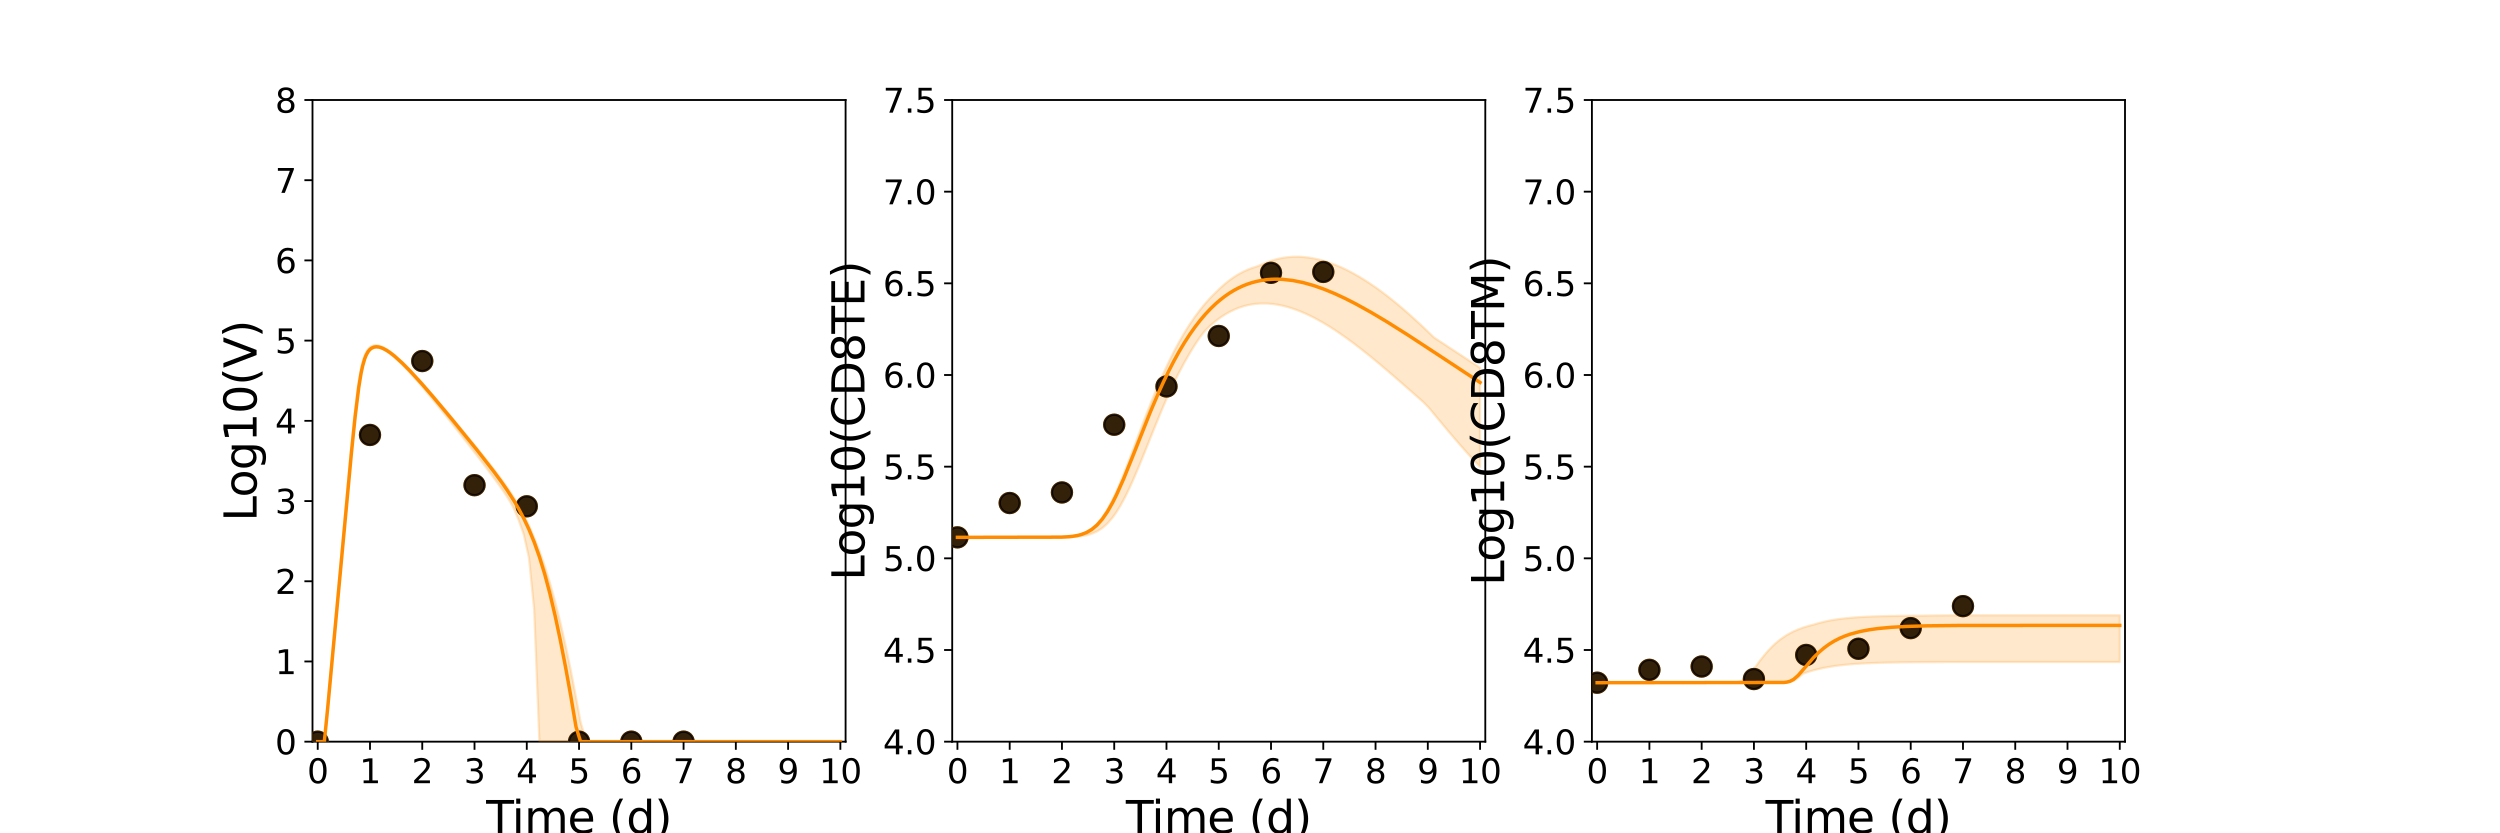 <?xml version="1.0" encoding="utf-8" standalone="no"?>
<!DOCTYPE svg PUBLIC "-//W3C//DTD SVG 1.1//EN"
  "http://www.w3.org/Graphics/SVG/1.1/DTD/svg11.dtd">
<svg xmlns:xlink="http://www.w3.org/1999/xlink" width="1080pt" height="360pt" viewBox="0 0 1080 360" xmlns="http://www.w3.org/2000/svg" version="1.1">
 <defs>
  <style type="text/css">*{stroke-linejoin: round; stroke-linecap: butt}</style>
 </defs>
 <g id="figure_1">
  <g id="patch_1">
   <path d="M 0 360 
L 1080 360 
L 1080 0 
L 0 0 
z
" style="fill: #ffffff"/>
  </g>
  <g id="axes_1">
   <g id="patch_2">
    <path d="M 135 320.4 
L 365.294 320.4 
L 365.294 43.2 
L 135 43.2 
z
" style="fill: #ffffff"/>
   </g>
   <g id="matplotlib.axis_1">
    <g id="xtick_1">
     <g id="line2d_1">
      <defs>
       <path id="m0e9077dce2" d="M 0 0 
L 0 3.5 
" style="stroke: #000000; stroke-width: 0.8"/>
      </defs>
      <g>
       <use xlink:href="#m0e9077dce2" x="137.258" y="320.4" style="stroke: #000000; stroke-width: 0.8"/>
      </g>
     </g>
     <g id="text_1">
      <!-- 0 -->
      <g transform="translate(132.677 338.342) scale(0.144 -0.144)">
       <defs>
        <path id="DejaVuSans-30" d="M 2034 4250 
Q 1547 4250 1301 3770 
Q 1056 3291 1056 2328 
Q 1056 1369 1301 889 
Q 1547 409 2034 409 
Q 2525 409 2770 889 
Q 3016 1369 3016 2328 
Q 3016 3291 2770 3770 
Q 2525 4250 2034 4250 
z
M 2034 4750 
Q 2819 4750 3233 4129 
Q 3647 3509 3647 2328 
Q 3647 1150 3233 529 
Q 2819 -91 2034 -91 
Q 1250 -91 836 529 
Q 422 1150 422 2328 
Q 422 3509 836 4129 
Q 1250 4750 2034 4750 
z
" transform="scale(0.016)"/>
       </defs>
       <use xlink:href="#DejaVuSans-30"/>
      </g>
     </g>
    </g>
    <g id="xtick_2">
     <g id="line2d_2">
      <g>
       <use xlink:href="#m0e9077dce2" x="159.836" y="320.4" style="stroke: #000000; stroke-width: 0.8"/>
      </g>
     </g>
     <g id="text_2">
      <!-- 1 -->
      <g transform="translate(155.255 338.342) scale(0.144 -0.144)">
       <defs>
        <path id="DejaVuSans-31" d="M 794 531 
L 1825 531 
L 1825 4091 
L 703 3866 
L 703 4441 
L 1819 4666 
L 2450 4666 
L 2450 531 
L 3481 531 
L 3481 0 
L 794 0 
L 794 531 
z
" transform="scale(0.016)"/>
       </defs>
       <use xlink:href="#DejaVuSans-31"/>
      </g>
     </g>
    </g>
    <g id="xtick_3">
     <g id="line2d_3">
      <g>
       <use xlink:href="#m0e9077dce2" x="182.413" y="320.4" style="stroke: #000000; stroke-width: 0.8"/>
      </g>
     </g>
     <g id="text_3">
      <!-- 2 -->
      <g transform="translate(177.832 338.342) scale(0.144 -0.144)">
       <defs>
        <path id="DejaVuSans-32" d="M 1228 531 
L 3431 531 
L 3431 0 
L 469 0 
L 469 531 
Q 828 903 1448 1529 
Q 2069 2156 2228 2338 
Q 2531 2678 2651 2914 
Q 2772 3150 2772 3378 
Q 2772 3750 2511 3984 
Q 2250 4219 1831 4219 
Q 1534 4219 1204 4116 
Q 875 4013 500 3803 
L 500 4441 
Q 881 4594 1212 4672 
Q 1544 4750 1819 4750 
Q 2544 4750 2975 4387 
Q 3406 4025 3406 3419 
Q 3406 3131 3298 2873 
Q 3191 2616 2906 2266 
Q 2828 2175 2409 1742 
Q 1991 1309 1228 531 
z
" transform="scale(0.016)"/>
       </defs>
       <use xlink:href="#DejaVuSans-32"/>
      </g>
     </g>
    </g>
    <g id="xtick_4">
     <g id="line2d_4">
      <g>
       <use xlink:href="#m0e9077dce2" x="204.991" y="320.4" style="stroke: #000000; stroke-width: 0.8"/>
      </g>
     </g>
     <g id="text_4">
      <!-- 3 -->
      <g transform="translate(200.41 338.342) scale(0.144 -0.144)">
       <defs>
        <path id="DejaVuSans-33" d="M 2597 2516 
Q 3050 2419 3304 2112 
Q 3559 1806 3559 1356 
Q 3559 666 3084 287 
Q 2609 -91 1734 -91 
Q 1441 -91 1130 -33 
Q 819 25 488 141 
L 488 750 
Q 750 597 1062 519 
Q 1375 441 1716 441 
Q 2309 441 2620 675 
Q 2931 909 2931 1356 
Q 2931 1769 2642 2001 
Q 2353 2234 1838 2234 
L 1294 2234 
L 1294 2753 
L 1863 2753 
Q 2328 2753 2575 2939 
Q 2822 3125 2822 3475 
Q 2822 3834 2567 4026 
Q 2313 4219 1838 4219 
Q 1578 4219 1281 4162 
Q 984 4106 628 3988 
L 628 4550 
Q 988 4650 1302 4700 
Q 1616 4750 1894 4750 
Q 2613 4750 3031 4423 
Q 3450 4097 3450 3541 
Q 3450 3153 3228 2886 
Q 3006 2619 2597 2516 
z
" transform="scale(0.016)"/>
       </defs>
       <use xlink:href="#DejaVuSans-33"/>
      </g>
     </g>
    </g>
    <g id="xtick_5">
     <g id="line2d_5">
      <g>
       <use xlink:href="#m0e9077dce2" x="227.569" y="320.4" style="stroke: #000000; stroke-width: 0.8"/>
      </g>
     </g>
     <g id="text_5">
      <!-- 4 -->
      <g transform="translate(222.988 338.342) scale(0.144 -0.144)">
       <defs>
        <path id="DejaVuSans-34" d="M 2419 4116 
L 825 1625 
L 2419 1625 
L 2419 4116 
z
M 2253 4666 
L 3047 4666 
L 3047 1625 
L 3713 1625 
L 3713 1100 
L 3047 1100 
L 3047 0 
L 2419 0 
L 2419 1100 
L 313 1100 
L 313 1709 
L 2253 4666 
z
" transform="scale(0.016)"/>
       </defs>
       <use xlink:href="#DejaVuSans-34"/>
      </g>
     </g>
    </g>
    <g id="xtick_6">
     <g id="line2d_6">
      <g>
       <use xlink:href="#m0e9077dce2" x="250.147" y="320.4" style="stroke: #000000; stroke-width: 0.8"/>
      </g>
     </g>
     <g id="text_6">
      <!-- 5 -->
      <g transform="translate(245.566 338.342) scale(0.144 -0.144)">
       <defs>
        <path id="DejaVuSans-35" d="M 691 4666 
L 3169 4666 
L 3169 4134 
L 1269 4134 
L 1269 2991 
Q 1406 3038 1543 3061 
Q 1681 3084 1819 3084 
Q 2600 3084 3056 2656 
Q 3513 2228 3513 1497 
Q 3513 744 3044 326 
Q 2575 -91 1722 -91 
Q 1428 -91 1123 -41 
Q 819 9 494 109 
L 494 744 
Q 775 591 1075 516 
Q 1375 441 1709 441 
Q 2250 441 2565 725 
Q 2881 1009 2881 1497 
Q 2881 1984 2565 2268 
Q 2250 2553 1709 2553 
Q 1456 2553 1204 2497 
Q 953 2441 691 2322 
L 691 4666 
z
" transform="scale(0.016)"/>
       </defs>
       <use xlink:href="#DejaVuSans-35"/>
      </g>
     </g>
    </g>
    <g id="xtick_7">
     <g id="line2d_7">
      <g>
       <use xlink:href="#m0e9077dce2" x="272.725" y="320.4" style="stroke: #000000; stroke-width: 0.8"/>
      </g>
     </g>
     <g id="text_7">
      <!-- 6 -->
      <g transform="translate(268.144 338.342) scale(0.144 -0.144)">
       <defs>
        <path id="DejaVuSans-36" d="M 2113 2584 
Q 1688 2584 1439 2293 
Q 1191 2003 1191 1497 
Q 1191 994 1439 701 
Q 1688 409 2113 409 
Q 2538 409 2786 701 
Q 3034 994 3034 1497 
Q 3034 2003 2786 2293 
Q 2538 2584 2113 2584 
z
M 3366 4563 
L 3366 3988 
Q 3128 4100 2886 4159 
Q 2644 4219 2406 4219 
Q 1781 4219 1451 3797 
Q 1122 3375 1075 2522 
Q 1259 2794 1537 2939 
Q 1816 3084 2150 3084 
Q 2853 3084 3261 2657 
Q 3669 2231 3669 1497 
Q 3669 778 3244 343 
Q 2819 -91 2113 -91 
Q 1303 -91 875 529 
Q 447 1150 447 2328 
Q 447 3434 972 4092 
Q 1497 4750 2381 4750 
Q 2619 4750 2861 4703 
Q 3103 4656 3366 4563 
z
" transform="scale(0.016)"/>
       </defs>
       <use xlink:href="#DejaVuSans-36"/>
      </g>
     </g>
    </g>
    <g id="xtick_8">
     <g id="line2d_8">
      <g>
       <use xlink:href="#m0e9077dce2" x="295.303" y="320.4" style="stroke: #000000; stroke-width: 0.8"/>
      </g>
     </g>
     <g id="text_8">
      <!-- 7 -->
      <g transform="translate(290.722 338.342) scale(0.144 -0.144)">
       <defs>
        <path id="DejaVuSans-37" d="M 525 4666 
L 3525 4666 
L 3525 4397 
L 1831 0 
L 1172 0 
L 2766 4134 
L 525 4134 
L 525 4666 
z
" transform="scale(0.016)"/>
       </defs>
       <use xlink:href="#DejaVuSans-37"/>
      </g>
     </g>
    </g>
    <g id="xtick_9">
     <g id="line2d_9">
      <g>
       <use xlink:href="#m0e9077dce2" x="317.881" y="320.4" style="stroke: #000000; stroke-width: 0.8"/>
      </g>
     </g>
     <g id="text_9">
      <!-- 8 -->
      <g transform="translate(313.3 338.342) scale(0.144 -0.144)">
       <defs>
        <path id="DejaVuSans-38" d="M 2034 2216 
Q 1584 2216 1326 1975 
Q 1069 1734 1069 1313 
Q 1069 891 1326 650 
Q 1584 409 2034 409 
Q 2484 409 2743 651 
Q 3003 894 3003 1313 
Q 3003 1734 2745 1975 
Q 2488 2216 2034 2216 
z
M 1403 2484 
Q 997 2584 770 2862 
Q 544 3141 544 3541 
Q 544 4100 942 4425 
Q 1341 4750 2034 4750 
Q 2731 4750 3128 4425 
Q 3525 4100 3525 3541 
Q 3525 3141 3298 2862 
Q 3072 2584 2669 2484 
Q 3125 2378 3379 2068 
Q 3634 1759 3634 1313 
Q 3634 634 3220 271 
Q 2806 -91 2034 -91 
Q 1263 -91 848 271 
Q 434 634 434 1313 
Q 434 1759 690 2068 
Q 947 2378 1403 2484 
z
M 1172 3481 
Q 1172 3119 1398 2916 
Q 1625 2713 2034 2713 
Q 2441 2713 2670 2916 
Q 2900 3119 2900 3481 
Q 2900 3844 2670 4047 
Q 2441 4250 2034 4250 
Q 1625 4250 1398 4047 
Q 1172 3844 1172 3481 
z
" transform="scale(0.016)"/>
       </defs>
       <use xlink:href="#DejaVuSans-38"/>
      </g>
     </g>
    </g>
    <g id="xtick_10">
     <g id="line2d_10">
      <g>
       <use xlink:href="#m0e9077dce2" x="340.458" y="320.4" style="stroke: #000000; stroke-width: 0.8"/>
      </g>
     </g>
     <g id="text_10">
      <!-- 9 -->
      <g transform="translate(335.877 338.342) scale(0.144 -0.144)">
       <defs>
        <path id="DejaVuSans-39" d="M 703 97 
L 703 672 
Q 941 559 1184 500 
Q 1428 441 1663 441 
Q 2288 441 2617 861 
Q 2947 1281 2994 2138 
Q 2813 1869 2534 1725 
Q 2256 1581 1919 1581 
Q 1219 1581 811 2004 
Q 403 2428 403 3163 
Q 403 3881 828 4315 
Q 1253 4750 1959 4750 
Q 2769 4750 3195 4129 
Q 3622 3509 3622 2328 
Q 3622 1225 3098 567 
Q 2575 -91 1691 -91 
Q 1453 -91 1209 -44 
Q 966 3 703 97 
z
M 1959 2075 
Q 2384 2075 2632 2365 
Q 2881 2656 2881 3163 
Q 2881 3666 2632 3958 
Q 2384 4250 1959 4250 
Q 1534 4250 1286 3958 
Q 1038 3666 1038 3163 
Q 1038 2656 1286 2365 
Q 1534 2075 1959 2075 
z
" transform="scale(0.016)"/>
       </defs>
       <use xlink:href="#DejaVuSans-39"/>
      </g>
     </g>
    </g>
    <g id="xtick_11">
     <g id="line2d_11">
      <g>
       <use xlink:href="#m0e9077dce2" x="363.036" y="320.4" style="stroke: #000000; stroke-width: 0.8"/>
      </g>
     </g>
     <g id="text_11">
      <!-- 10 -->
      <g transform="translate(353.874 338.342) scale(0.144 -0.144)">
       <use xlink:href="#DejaVuSans-31"/>
       <use xlink:href="#DejaVuSans-30" x="63.623"/>
      </g>
     </g>
    </g>
    <g id="text_12">
     <!-- Time (d) -->
     <g transform="translate(210.022 359.925) scale(0.192 -0.192)">
      <defs>
       <path id="DejaVuSans-54" d="M -19 4666 
L 3928 4666 
L 3928 4134 
L 2272 4134 
L 2272 0 
L 1638 0 
L 1638 4134 
L -19 4134 
L -19 4666 
z
" transform="scale(0.016)"/>
       <path id="DejaVuSans-69" d="M 603 3500 
L 1178 3500 
L 1178 0 
L 603 0 
L 603 3500 
z
M 603 4863 
L 1178 4863 
L 1178 4134 
L 603 4134 
L 603 4863 
z
" transform="scale(0.016)"/>
       <path id="DejaVuSans-6d" d="M 3328 2828 
Q 3544 3216 3844 3400 
Q 4144 3584 4550 3584 
Q 5097 3584 5394 3201 
Q 5691 2819 5691 2113 
L 5691 0 
L 5113 0 
L 5113 2094 
Q 5113 2597 4934 2840 
Q 4756 3084 4391 3084 
Q 3944 3084 3684 2787 
Q 3425 2491 3425 1978 
L 3425 0 
L 2847 0 
L 2847 2094 
Q 2847 2600 2669 2842 
Q 2491 3084 2119 3084 
Q 1678 3084 1418 2786 
Q 1159 2488 1159 1978 
L 1159 0 
L 581 0 
L 581 3500 
L 1159 3500 
L 1159 2956 
Q 1356 3278 1631 3431 
Q 1906 3584 2284 3584 
Q 2666 3584 2933 3390 
Q 3200 3197 3328 2828 
z
" transform="scale(0.016)"/>
       <path id="DejaVuSans-65" d="M 3597 1894 
L 3597 1613 
L 953 1613 
Q 991 1019 1311 708 
Q 1631 397 2203 397 
Q 2534 397 2845 478 
Q 3156 559 3463 722 
L 3463 178 
Q 3153 47 2828 -22 
Q 2503 -91 2169 -91 
Q 1331 -91 842 396 
Q 353 884 353 1716 
Q 353 2575 817 3079 
Q 1281 3584 2069 3584 
Q 2775 3584 3186 3129 
Q 3597 2675 3597 1894 
z
M 3022 2063 
Q 3016 2534 2758 2815 
Q 2500 3097 2075 3097 
Q 1594 3097 1305 2825 
Q 1016 2553 972 2059 
L 3022 2063 
z
" transform="scale(0.016)"/>
       <path id="DejaVuSans-20" transform="scale(0.016)"/>
       <path id="DejaVuSans-28" d="M 1984 4856 
Q 1566 4138 1362 3434 
Q 1159 2731 1159 2009 
Q 1159 1288 1364 580 
Q 1569 -128 1984 -844 
L 1484 -844 
Q 1016 -109 783 600 
Q 550 1309 550 2009 
Q 550 2706 781 3412 
Q 1013 4119 1484 4856 
L 1984 4856 
z
" transform="scale(0.016)"/>
       <path id="DejaVuSans-64" d="M 2906 2969 
L 2906 4863 
L 3481 4863 
L 3481 0 
L 2906 0 
L 2906 525 
Q 2725 213 2448 61 
Q 2172 -91 1784 -91 
Q 1150 -91 751 415 
Q 353 922 353 1747 
Q 353 2572 751 3078 
Q 1150 3584 1784 3584 
Q 2172 3584 2448 3432 
Q 2725 3281 2906 2969 
z
M 947 1747 
Q 947 1113 1208 752 
Q 1469 391 1925 391 
Q 2381 391 2643 752 
Q 2906 1113 2906 1747 
Q 2906 2381 2643 2742 
Q 2381 3103 1925 3103 
Q 1469 3103 1208 2742 
Q 947 2381 947 1747 
z
" transform="scale(0.016)"/>
       <path id="DejaVuSans-29" d="M 513 4856 
L 1013 4856 
Q 1481 4119 1714 3412 
Q 1947 2706 1947 2009 
Q 1947 1309 1714 600 
Q 1481 -109 1013 -844 
L 513 -844 
Q 928 -128 1133 580 
Q 1338 1288 1338 2009 
Q 1338 2731 1133 3434 
Q 928 4138 513 4856 
z
" transform="scale(0.016)"/>
      </defs>
      <use xlink:href="#DejaVuSans-54"/>
      <use xlink:href="#DejaVuSans-69" x="57.959"/>
      <use xlink:href="#DejaVuSans-6d" x="85.742"/>
      <use xlink:href="#DejaVuSans-65" x="183.154"/>
      <use xlink:href="#DejaVuSans-20" x="244.678"/>
      <use xlink:href="#DejaVuSans-28" x="276.465"/>
      <use xlink:href="#DejaVuSans-64" x="315.479"/>
      <use xlink:href="#DejaVuSans-29" x="378.955"/>
     </g>
    </g>
   </g>
   <g id="matplotlib.axis_2">
    <g id="ytick_1">
     <g id="line2d_12">
      <defs>
       <path id="m5589f59df7" d="M 0 0 
L -3.5 0 
" style="stroke: #000000; stroke-width: 0.8"/>
      </defs>
      <g>
       <use xlink:href="#m5589f59df7" x="135" y="320.4" style="stroke: #000000; stroke-width: 0.8"/>
      </g>
     </g>
     <g id="text_13">
      <!-- 0 -->
      <g transform="translate(118.838 325.871) scale(0.144 -0.144)">
       <use xlink:href="#DejaVuSans-30"/>
      </g>
     </g>
    </g>
    <g id="ytick_2">
     <g id="line2d_13">
      <g>
       <use xlink:href="#m5589f59df7" x="135" y="285.75" style="stroke: #000000; stroke-width: 0.8"/>
      </g>
     </g>
     <g id="text_14">
      <!-- 1 -->
      <g transform="translate(118.838 291.221) scale(0.144 -0.144)">
       <use xlink:href="#DejaVuSans-31"/>
      </g>
     </g>
    </g>
    <g id="ytick_3">
     <g id="line2d_14">
      <g>
       <use xlink:href="#m5589f59df7" x="135" y="251.1" style="stroke: #000000; stroke-width: 0.8"/>
      </g>
     </g>
     <g id="text_15">
      <!-- 2 -->
      <g transform="translate(118.838 256.571) scale(0.144 -0.144)">
       <use xlink:href="#DejaVuSans-32"/>
      </g>
     </g>
    </g>
    <g id="ytick_4">
     <g id="line2d_15">
      <g>
       <use xlink:href="#m5589f59df7" x="135" y="216.45" style="stroke: #000000; stroke-width: 0.8"/>
      </g>
     </g>
     <g id="text_16">
      <!-- 3 -->
      <g transform="translate(118.838 221.921) scale(0.144 -0.144)">
       <use xlink:href="#DejaVuSans-33"/>
      </g>
     </g>
    </g>
    <g id="ytick_5">
     <g id="line2d_16">
      <g>
       <use xlink:href="#m5589f59df7" x="135" y="181.8" style="stroke: #000000; stroke-width: 0.8"/>
      </g>
     </g>
     <g id="text_17">
      <!-- 4 -->
      <g transform="translate(118.838 187.271) scale(0.144 -0.144)">
       <use xlink:href="#DejaVuSans-34"/>
      </g>
     </g>
    </g>
    <g id="ytick_6">
     <g id="line2d_17">
      <g>
       <use xlink:href="#m5589f59df7" x="135" y="147.15" style="stroke: #000000; stroke-width: 0.8"/>
      </g>
     </g>
     <g id="text_18">
      <!-- 5 -->
      <g transform="translate(118.838 152.621) scale(0.144 -0.144)">
       <use xlink:href="#DejaVuSans-35"/>
      </g>
     </g>
    </g>
    <g id="ytick_7">
     <g id="line2d_18">
      <g>
       <use xlink:href="#m5589f59df7" x="135" y="112.5" style="stroke: #000000; stroke-width: 0.8"/>
      </g>
     </g>
     <g id="text_19">
      <!-- 6 -->
      <g transform="translate(118.838 117.971) scale(0.144 -0.144)">
       <use xlink:href="#DejaVuSans-36"/>
      </g>
     </g>
    </g>
    <g id="ytick_8">
     <g id="line2d_19">
      <g>
       <use xlink:href="#m5589f59df7" x="135" y="77.85" style="stroke: #000000; stroke-width: 0.8"/>
      </g>
     </g>
     <g id="text_20">
      <!-- 7 -->
      <g transform="translate(118.838 83.321) scale(0.144 -0.144)">
       <use xlink:href="#DejaVuSans-37"/>
      </g>
     </g>
    </g>
    <g id="ytick_9">
     <g id="line2d_20">
      <g>
       <use xlink:href="#m5589f59df7" x="135" y="43.2" style="stroke: #000000; stroke-width: 0.8"/>
      </g>
     </g>
     <g id="text_21">
      <!-- 8 -->
      <g transform="translate(118.838 48.671) scale(0.144 -0.144)">
       <use xlink:href="#DejaVuSans-38"/>
      </g>
     </g>
    </g>
    <g id="text_22">
     <!-- Log10(V) -->
     <g transform="translate(110.845 225.224) rotate(-90) scale(0.192 -0.192)">
      <defs>
       <path id="DejaVuSans-4c" d="M 628 4666 
L 1259 4666 
L 1259 531 
L 3531 531 
L 3531 0 
L 628 0 
L 628 4666 
z
" transform="scale(0.016)"/>
       <path id="DejaVuSans-6f" d="M 1959 3097 
Q 1497 3097 1228 2736 
Q 959 2375 959 1747 
Q 959 1119 1226 758 
Q 1494 397 1959 397 
Q 2419 397 2687 759 
Q 2956 1122 2956 1747 
Q 2956 2369 2687 2733 
Q 2419 3097 1959 3097 
z
M 1959 3584 
Q 2709 3584 3137 3096 
Q 3566 2609 3566 1747 
Q 3566 888 3137 398 
Q 2709 -91 1959 -91 
Q 1206 -91 779 398 
Q 353 888 353 1747 
Q 353 2609 779 3096 
Q 1206 3584 1959 3584 
z
" transform="scale(0.016)"/>
       <path id="DejaVuSans-67" d="M 2906 1791 
Q 2906 2416 2648 2759 
Q 2391 3103 1925 3103 
Q 1463 3103 1205 2759 
Q 947 2416 947 1791 
Q 947 1169 1205 825 
Q 1463 481 1925 481 
Q 2391 481 2648 825 
Q 2906 1169 2906 1791 
z
M 3481 434 
Q 3481 -459 3084 -895 
Q 2688 -1331 1869 -1331 
Q 1566 -1331 1297 -1286 
Q 1028 -1241 775 -1147 
L 775 -588 
Q 1028 -725 1275 -790 
Q 1522 -856 1778 -856 
Q 2344 -856 2625 -561 
Q 2906 -266 2906 331 
L 2906 616 
Q 2728 306 2450 153 
Q 2172 0 1784 0 
Q 1141 0 747 490 
Q 353 981 353 1791 
Q 353 2603 747 3093 
Q 1141 3584 1784 3584 
Q 2172 3584 2450 3431 
Q 2728 3278 2906 2969 
L 2906 3500 
L 3481 3500 
L 3481 434 
z
" transform="scale(0.016)"/>
       <path id="DejaVuSans-56" d="M 1831 0 
L 50 4666 
L 709 4666 
L 2188 738 
L 3669 4666 
L 4325 4666 
L 2547 0 
L 1831 0 
z
" transform="scale(0.016)"/>
      </defs>
      <use xlink:href="#DejaVuSans-4c"/>
      <use xlink:href="#DejaVuSans-6f" x="53.963"/>
      <use xlink:href="#DejaVuSans-67" x="115.145"/>
      <use xlink:href="#DejaVuSans-31" x="178.621"/>
      <use xlink:href="#DejaVuSans-30" x="242.244"/>
      <use xlink:href="#DejaVuSans-28" x="305.867"/>
      <use xlink:href="#DejaVuSans-56" x="344.881"/>
      <use xlink:href="#DejaVuSans-29" x="413.289"/>
     </g>
    </g>
   </g>
   <g id="patch_3">
    <path d="M 135 320.4 
L 135 43.2 
" style="fill: none; stroke: #000000; stroke-width: 0.8; stroke-linejoin: miter; stroke-linecap: square"/>
   </g>
   <g id="patch_4">
    <path d="M 365.294 320.4 
L 365.294 43.2 
" style="fill: none; stroke: #000000; stroke-width: 0.8; stroke-linejoin: miter; stroke-linecap: square"/>
   </g>
   <g id="patch_5">
    <path d="M 135 320.4 
L 365.294 320.4 
" style="fill: none; stroke: #000000; stroke-width: 0.8; stroke-linejoin: miter; stroke-linecap: square"/>
   </g>
   <g id="patch_6">
    <path d="M 135 43.2 
L 365.294 43.2 
" style="fill: none; stroke: #000000; stroke-width: 0.8; stroke-linejoin: miter; stroke-linecap: square"/>
   </g>
   <g id="PolyCollection_1">
    <defs>
     <path id="m39bee9edcb" d="M 137.258 -39.6 
L 137.258 -39.6 
L 137.258 -39.6 
L 137.261 -39.6 
L 137.289 -39.6 
L 137.376 -39.6 
L 137.463 -39.6 
L 137.717 -39.6 
L 137.988 -39.6 
L 138.488 -39.6 
L 138.896 -39.6 
L 139.616 -39.6 
L 140.112 -39.6 
L 141.006 -47.929 
L 141.532 -53.654 
L 142.364 -62.704 
L 142.929 -68.807 
L 143.879 -79.131 
L 144.443 -85.231 
L 145.26 -94.059 
L 145.856 -100.513 
L 146.766 -110.339 
L 147.362 -116.794 
L 148.191 -125.743 
L 148.808 -132.379 
L 149.714 -142.071 
L 150.328 -148.61 
L 151.178 -157.551 
L 151.814 -164.09 
L 152.749 -173.423 
L 153.399 -179.447 
L 154.308 -187.329 
L 154.982 -192.288 
L 155.965 -198.443 
L 156.646 -201.515 
L 157.545 -204.783 
L 158.221 -206.457 
L 159.023 -207.915 
L 159.667 -208.704 
L 160.331 -209.282 
L 160.908 -209.618 
L 161.422 -209.812 
L 161.857 -209.91 
L 162.236 -209.952 
L 162.566 -209.958 
L 162.861 -209.943 
L 163.126 -209.913 
L 163.39 -209.87 
L 163.608 -209.826 
L 163.815 -209.775 
L 164.021 -209.714 
L 164.195 -209.656 
L 164.387 -209.591 
L 164.546 -209.537 
L 165.361 -209.182 
L 165.62 -209.055 
L 166.677 -208.464 
L 167.068 -208.213 
L 168.171 -207.453 
L 168.661 -207.075 
L 169.859 -206.117 
L 170.449 -205.6 
L 171.746 -204.434 
L 172.441 -203.766 
L 173.86 -202.371 
L 174.667 -201.538 
L 176.233 -199.889 
L 177.16 -198.873 
L 179.093 -196.723 
L 180.123 -195.542 
L 182.069 -193.282 
L 183.259 -191.867 
L 185.517 -189.159 
L 186.884 -187.49 
L 189.142 -184.715 
L 190.781 -182.675 
L 193.039 -179.85 
L 195.297 -177 
L 197.555 -174.133 
L 199.813 -171.25 
L 202.07 -168.352 
L 204.328 -165.441 
L 206.002 -163.273 
L 207.537 -161.272 
L 209.072 -159.258 
L 210.303 -157.631 
L 211.675 -155.804 
L 213.047 -153.957 
L 214.248 -152.319 
L 215.449 -150.656 
L 216.654 -148.962 
L 217.91 -147.162 
L 219.166 -145.22 
L 220.613 -142.875 
L 222.12 -139.986 
L 224.111 -135.208 
L 226.253 -129.197 
L 228.511 -119.039 
L 230.769 -96.662 
L 233.026 -39.6 
L 235.284 -39.6 
L 237.542 -39.6 
L 239.8 -39.6 
L 242.058 -39.6 
L 244.315 -39.6 
L 246.573 -39.6 
L 248.831 -39.6 
L 250.813 -39.6 
L 252.796 -39.6 
L 254.778 -39.6 
L 256.76 -39.6 
L 258.667 -39.6 
L 260.574 -39.6 
L 262.481 -39.6 
L 264.388 -39.6 
L 266.382 -39.6 
L 268.601 -39.6 
L 270.859 -39.6 
L 273.116 -39.6 
L 275.374 -39.6 
L 277.632 -39.6 
L 279.89 -39.6 
L 282.147 -39.6 
L 284.405 -39.6 
L 286.663 -39.6 
L 288.921 -39.6 
L 291.179 -39.6 
L 293.436 -39.6 
L 295.694 -39.6 
L 297.952 -39.6 
L 300.21 -39.6 
L 302.468 -39.6 
L 304.725 -39.6 
L 306.983 -39.6 
L 309.241 -39.6 
L 311.499 -39.6 
L 313.756 -39.6 
L 316.014 -39.6 
L 318.272 -39.6 
L 320.53 -39.6 
L 322.788 -39.6 
L 325.045 -39.6 
L 327.303 -39.6 
L 329.561 -39.6 
L 331.819 -39.6 
L 334.077 -39.6 
L 336.334 -39.6 
L 338.592 -39.6 
L 340.85 -39.6 
L 343.108 -39.6 
L 345.365 -39.6 
L 347.623 -39.6 
L 349.881 -39.6 
L 352.139 -39.6 
L 354.397 -39.6 
L 356.654 -39.6 
L 358.912 -39.6 
L 361.17 -39.6 
L 363.036 -39.6 
L 363.036 -39.6 
L 363.036 -39.6 
L 361.17 -39.6 
L 358.912 -39.6 
L 356.654 -39.6 
L 354.397 -39.6 
L 352.139 -39.6 
L 349.881 -39.6 
L 347.623 -39.6 
L 345.365 -39.6 
L 343.108 -39.6 
L 340.85 -39.6 
L 338.592 -39.6 
L 336.334 -39.6 
L 334.077 -39.6 
L 331.819 -39.6 
L 329.561 -39.6 
L 327.303 -39.6 
L 325.045 -39.6 
L 322.788 -39.6 
L 320.53 -39.6 
L 318.272 -39.6 
L 316.014 -39.6 
L 313.756 -39.6 
L 311.499 -39.6 
L 309.241 -39.6 
L 306.983 -39.6 
L 304.725 -39.6 
L 302.468 -39.6 
L 300.21 -39.6 
L 297.952 -39.6 
L 295.694 -39.6 
L 293.436 -39.6 
L 291.179 -39.6 
L 288.921 -39.6 
L 286.663 -39.6 
L 284.405 -39.6 
L 282.147 -39.6 
L 279.89 -39.6 
L 277.632 -39.6 
L 275.374 -39.6 
L 273.116 -39.6 
L 270.859 -39.6 
L 268.601 -39.6 
L 266.382 -39.6 
L 264.388 -39.6 
L 262.481 -39.6 
L 260.574 -39.6 
L 258.667 -39.6 
L 256.76 -39.6 
L 254.778 -39.6 
L 252.796 -41.221 
L 250.813 -48.072 
L 248.831 -58.707 
L 246.573 -70.42 
L 244.315 -81.244 
L 242.058 -91.148 
L 239.8 -100.106 
L 237.542 -108.261 
L 235.284 -115.554 
L 233.026 -121.928 
L 230.769 -127.626 
L 228.511 -132.958 
L 226.253 -137.594 
L 224.111 -141.506 
L 222.12 -144.815 
L 220.613 -147.124 
L 219.166 -149.275 
L 217.91 -151.072 
L 216.654 -152.809 
L 215.449 -154.436 
L 214.248 -156.022 
L 213.047 -157.586 
L 211.675 -159.343 
L 210.303 -161.076 
L 209.072 -162.617 
L 207.537 -164.522 
L 206.002 -166.413 
L 204.328 -168.461 
L 202.07 -171.208 
L 199.813 -173.941 
L 197.555 -176.669 
L 195.297 -179.382 
L 193.039 -182.079 
L 190.781 -184.757 
L 189.142 -186.687 
L 186.884 -189.321 
L 185.517 -190.9 
L 183.259 -193.477 
L 182.069 -194.815 
L 180.123 -196.972 
L 179.093 -198.088 
L 177.16 -200.143 
L 176.233 -201.104 
L 174.667 -202.685 
L 173.86 -203.473 
L 172.441 -204.816 
L 171.746 -205.445 
L 170.449 -206.575 
L 169.859 -207.057 
L 168.661 -207.998 
L 168.171 -208.346 
L 167.068 -209.1 
L 166.677 -209.332 
L 165.62 -209.925 
L 165.361 -210.043 
L 164.546 -210.391 
L 164.387 -210.456 
L 164.195 -210.521 
L 164.021 -210.572 
L 163.815 -210.626 
L 163.608 -210.681 
L 163.39 -210.739 
L 163.126 -210.787 
L 162.861 -210.823 
L 162.566 -210.849 
L 162.236 -210.854 
L 161.857 -210.833 
L 161.422 -210.764 
L 160.908 -210.609 
L 160.331 -210.337 
L 159.667 -209.866 
L 159.023 -209.195 
L 158.221 -207.988 
L 157.545 -206.572 
L 156.646 -203.71 
L 155.965 -200.962 
L 154.982 -195.341 
L 154.308 -190.691 
L 153.399 -182.998 
L 152.749 -177.036 
L 151.814 -167.664 
L 151.178 -161.043 
L 150.328 -151.953 
L 149.714 -145.276 
L 148.808 -135.38 
L 148.191 -128.59 
L 147.362 -119.447 
L 146.766 -112.834 
L 145.856 -102.786 
L 145.26 -96.176 
L 144.443 -87.147 
L 143.879 -80.9 
L 142.929 -70.388 
L 142.364 -64.144 
L 141.532 -54.924 
L 141.006 -49.101 
L 140.112 -40.674 
L 139.616 -39.6 
L 138.896 -39.6 
L 138.488 -39.6 
L 137.988 -39.6 
L 137.717 -39.6 
L 137.463 -39.6 
L 137.376 -39.6 
L 137.289 -39.6 
L 137.261 -39.6 
L 137.258 -39.6 
L 137.258 -39.6 
z
" style="stroke: #ff8c00; stroke-opacity: 0.2"/>
    </defs>
    <g clip-path="url(#p55cb6227c8)">
     <use xlink:href="#m39bee9edcb" x="0" y="360" style="fill: #ff8c00; fill-opacity: 0.2; stroke: #ff8c00; stroke-opacity: 0.2"/>
    </g>
   </g>
   <g id="PathCollection_1">
    <defs>
     <path id="meb4556907e" d="M 0 4.33 
C 1.148 4.33 2.25 3.874 3.062 3.062 
C 3.874 2.25 4.33 1.148 4.33 0 
C 4.33 -1.148 3.874 -2.25 3.062 -3.062 
C 2.25 -3.874 1.148 -4.33 0 -4.33 
C -1.148 -4.33 -2.25 -3.874 -3.062 -3.062 
C -3.874 -2.25 -4.33 -1.148 -4.33 0 
C -4.33 1.148 -3.874 2.25 -3.062 3.062 
C -2.25 3.874 -1.148 4.33 0 4.33 
z
" style="stroke: #ff8c00; stroke-opacity: 0.8"/>
    </defs>
    <g clip-path="url(#p55cb6227c8)">
     <use xlink:href="#meb4556907e" x="137.258" y="320.4" style="fill: #ff8c00; fill-opacity: 0.8; stroke: #ff8c00; stroke-opacity: 0.8"/>
     <use xlink:href="#meb4556907e" x="159.836" y="187.901" style="fill: #ff8c00; fill-opacity: 0.8; stroke: #ff8c00; stroke-opacity: 0.8"/>
     <use xlink:href="#meb4556907e" x="182.413" y="155.969" style="fill: #ff8c00; fill-opacity: 0.8; stroke: #ff8c00; stroke-opacity: 0.8"/>
     <use xlink:href="#meb4556907e" x="204.991" y="209.595" style="fill: #ff8c00; fill-opacity: 0.8; stroke: #ff8c00; stroke-opacity: 0.8"/>
     <use xlink:href="#meb4556907e" x="227.569" y="218.72" style="fill: #ff8c00; fill-opacity: 0.8; stroke: #ff8c00; stroke-opacity: 0.8"/>
     <use xlink:href="#meb4556907e" x="250.147" y="320.4" style="fill: #ff8c00; fill-opacity: 0.8; stroke: #ff8c00; stroke-opacity: 0.8"/>
     <use xlink:href="#meb4556907e" x="272.725" y="320.4" style="fill: #ff8c00; fill-opacity: 0.8; stroke: #ff8c00; stroke-opacity: 0.8"/>
     <use xlink:href="#meb4556907e" x="295.303" y="320.4" style="fill: #ff8c00; fill-opacity: 0.8; stroke: #ff8c00; stroke-opacity: 0.8"/>
    </g>
   </g>
   <g id="PathCollection_2">
    <defs>
     <path id="m88dfcc9a4c" d="M 0 4.33 
C 1.148 4.33 2.25 3.874 3.062 3.062 
C 3.874 2.25 4.33 1.148 4.33 0 
C 4.33 -1.148 3.874 -2.25 3.062 -3.062 
C 2.25 -3.874 1.148 -4.33 0 -4.33 
C -1.148 -4.33 -2.25 -3.874 -3.062 -3.062 
C -3.874 -2.25 -4.33 -1.148 -4.33 0 
C -4.33 1.148 -3.874 2.25 -3.062 3.062 
C -2.25 3.874 -1.148 4.33 0 4.33 
z
" style="stroke: #000000; stroke-opacity: 0.8"/>
    </defs>
    <g clip-path="url(#p55cb6227c8)">
     <use xlink:href="#m88dfcc9a4c" x="137.258" y="320.4" style="fill-opacity: 0.8; stroke: #000000; stroke-opacity: 0.8"/>
     <use xlink:href="#m88dfcc9a4c" x="159.836" y="187.901" style="fill-opacity: 0.8; stroke: #000000; stroke-opacity: 0.8"/>
     <use xlink:href="#m88dfcc9a4c" x="182.413" y="155.969" style="fill-opacity: 0.8; stroke: #000000; stroke-opacity: 0.8"/>
     <use xlink:href="#m88dfcc9a4c" x="204.991" y="209.595" style="fill-opacity: 0.8; stroke: #000000; stroke-opacity: 0.8"/>
     <use xlink:href="#m88dfcc9a4c" x="227.569" y="218.72" style="fill-opacity: 0.8; stroke: #000000; stroke-opacity: 0.8"/>
     <use xlink:href="#m88dfcc9a4c" x="250.147" y="320.4" style="fill-opacity: 0.8; stroke: #000000; stroke-opacity: 0.8"/>
     <use xlink:href="#m88dfcc9a4c" x="272.725" y="320.4" style="fill-opacity: 0.8; stroke: #000000; stroke-opacity: 0.8"/>
     <use xlink:href="#m88dfcc9a4c" x="295.303" y="320.4" style="fill-opacity: 0.8; stroke: #000000; stroke-opacity: 0.8"/>
    </g>
   </g>
   <g id="line2d_21">
    <path d="M 137.258 320.4 
L 140.112 320.4 
L 141.532 306.205 
L 151.814 195.646 
L 153.399 180.198 
L 154.982 167.325 
L 155.965 161.316 
L 156.646 158.113 
L 157.545 154.99 
L 158.221 153.315 
L 159.023 151.901 
L 159.667 151.107 
L 160.331 150.531 
L 161.422 149.985 
L 162.566 149.809 
L 163.608 149.907 
L 164.546 150.157 
L 165.62 150.593 
L 167.068 151.382 
L 168.661 152.456 
L 170.449 153.859 
L 173.86 156.945 
L 177.16 160.28 
L 182.069 165.636 
L 186.884 171.172 
L 195.297 181.205 
L 206.002 194.351 
L 213.047 203.353 
L 216.654 208.246 
L 219.166 211.869 
L 222.12 216.481 
L 224.111 219.889 
L 226.253 223.923 
L 228.511 228.711 
L 230.769 234.2 
L 233.026 240.554 
L 235.284 247.918 
L 237.542 256.378 
L 239.8 265.947 
L 242.058 276.574 
L 244.315 288.176 
L 246.573 300.671 
L 248.831 313.988 
L 250.813 320.4 
L 363.036 320.4 
L 363.036 320.4 
" clip-path="url(#p55cb6227c8)" style="fill: none; stroke: #ff8c00; stroke-width: 1.5; stroke-linecap: square"/>
   </g>
  </g>
  <g id="axes_2">
   <g id="patch_7">
    <path d="M 411.353 320.4 
L 641.647 320.4 
L 641.647 43.2 
L 411.353 43.2 
z
" style="fill: #ffffff"/>
   </g>
   <g id="matplotlib.axis_3">
    <g id="xtick_12">
     <g id="line2d_22">
      <g>
       <use xlink:href="#m0e9077dce2" x="413.611" y="320.4" style="stroke: #000000; stroke-width: 0.8"/>
      </g>
     </g>
     <g id="text_23">
      <!-- 0 -->
      <g transform="translate(409.03 338.342) scale(0.144 -0.144)">
       <use xlink:href="#DejaVuSans-30"/>
      </g>
     </g>
    </g>
    <g id="xtick_13">
     <g id="line2d_23">
      <g>
       <use xlink:href="#m0e9077dce2" x="436.189" y="320.4" style="stroke: #000000; stroke-width: 0.8"/>
      </g>
     </g>
     <g id="text_24">
      <!-- 1 -->
      <g transform="translate(431.608 338.342) scale(0.144 -0.144)">
       <use xlink:href="#DejaVuSans-31"/>
      </g>
     </g>
    </g>
    <g id="xtick_14">
     <g id="line2d_24">
      <g>
       <use xlink:href="#m0e9077dce2" x="458.766" y="320.4" style="stroke: #000000; stroke-width: 0.8"/>
      </g>
     </g>
     <g id="text_25">
      <!-- 2 -->
      <g transform="translate(454.185 338.342) scale(0.144 -0.144)">
       <use xlink:href="#DejaVuSans-32"/>
      </g>
     </g>
    </g>
    <g id="xtick_15">
     <g id="line2d_25">
      <g>
       <use xlink:href="#m0e9077dce2" x="481.344" y="320.4" style="stroke: #000000; stroke-width: 0.8"/>
      </g>
     </g>
     <g id="text_26">
      <!-- 3 -->
      <g transform="translate(476.763 338.342) scale(0.144 -0.144)">
       <use xlink:href="#DejaVuSans-33"/>
      </g>
     </g>
    </g>
    <g id="xtick_16">
     <g id="line2d_26">
      <g>
       <use xlink:href="#m0e9077dce2" x="503.922" y="320.4" style="stroke: #000000; stroke-width: 0.8"/>
      </g>
     </g>
     <g id="text_27">
      <!-- 4 -->
      <g transform="translate(499.341 338.342) scale(0.144 -0.144)">
       <use xlink:href="#DejaVuSans-34"/>
      </g>
     </g>
    </g>
    <g id="xtick_17">
     <g id="line2d_27">
      <g>
       <use xlink:href="#m0e9077dce2" x="526.5" y="320.4" style="stroke: #000000; stroke-width: 0.8"/>
      </g>
     </g>
     <g id="text_28">
      <!-- 5 -->
      <g transform="translate(521.919 338.342) scale(0.144 -0.144)">
       <use xlink:href="#DejaVuSans-35"/>
      </g>
     </g>
    </g>
    <g id="xtick_18">
     <g id="line2d_28">
      <g>
       <use xlink:href="#m0e9077dce2" x="549.078" y="320.4" style="stroke: #000000; stroke-width: 0.8"/>
      </g>
     </g>
     <g id="text_29">
      <!-- 6 -->
      <g transform="translate(544.497 338.342) scale(0.144 -0.144)">
       <use xlink:href="#DejaVuSans-36"/>
      </g>
     </g>
    </g>
    <g id="xtick_19">
     <g id="line2d_29">
      <g>
       <use xlink:href="#m0e9077dce2" x="571.656" y="320.4" style="stroke: #000000; stroke-width: 0.8"/>
      </g>
     </g>
     <g id="text_30">
      <!-- 7 -->
      <g transform="translate(567.075 338.342) scale(0.144 -0.144)">
       <use xlink:href="#DejaVuSans-37"/>
      </g>
     </g>
    </g>
    <g id="xtick_20">
     <g id="line2d_30">
      <g>
       <use xlink:href="#m0e9077dce2" x="594.234" y="320.4" style="stroke: #000000; stroke-width: 0.8"/>
      </g>
     </g>
     <g id="text_31">
      <!-- 8 -->
      <g transform="translate(589.653 338.342) scale(0.144 -0.144)">
       <use xlink:href="#DejaVuSans-38"/>
      </g>
     </g>
    </g>
    <g id="xtick_21">
     <g id="line2d_31">
      <g>
       <use xlink:href="#m0e9077dce2" x="616.811" y="320.4" style="stroke: #000000; stroke-width: 0.8"/>
      </g>
     </g>
     <g id="text_32">
      <!-- 9 -->
      <g transform="translate(612.23 338.342) scale(0.144 -0.144)">
       <use xlink:href="#DejaVuSans-39"/>
      </g>
     </g>
    </g>
    <g id="xtick_22">
     <g id="line2d_32">
      <g>
       <use xlink:href="#m0e9077dce2" x="639.389" y="320.4" style="stroke: #000000; stroke-width: 0.8"/>
      </g>
     </g>
     <g id="text_33">
      <!-- 10 -->
      <g transform="translate(630.227 338.342) scale(0.144 -0.144)">
       <use xlink:href="#DejaVuSans-31"/>
       <use xlink:href="#DejaVuSans-30" x="63.623"/>
      </g>
     </g>
    </g>
    <g id="text_34">
     <!-- Time (d) -->
     <g transform="translate(486.375 359.925) scale(0.192 -0.192)">
      <use xlink:href="#DejaVuSans-54"/>
      <use xlink:href="#DejaVuSans-69" x="57.959"/>
      <use xlink:href="#DejaVuSans-6d" x="85.742"/>
      <use xlink:href="#DejaVuSans-65" x="183.154"/>
      <use xlink:href="#DejaVuSans-20" x="244.678"/>
      <use xlink:href="#DejaVuSans-28" x="276.465"/>
      <use xlink:href="#DejaVuSans-64" x="315.479"/>
      <use xlink:href="#DejaVuSans-29" x="378.955"/>
     </g>
    </g>
   </g>
   <g id="matplotlib.axis_4">
    <g id="ytick_10">
     <g id="line2d_33">
      <g>
       <use xlink:href="#m5589f59df7" x="411.353" y="320.4" style="stroke: #000000; stroke-width: 0.8"/>
      </g>
     </g>
     <g id="text_35">
      <!-- 4.0 -->
      <g transform="translate(381.452 325.871) scale(0.144 -0.144)">
       <defs>
        <path id="DejaVuSans-2e" d="M 684 794 
L 1344 794 
L 1344 0 
L 684 0 
L 684 794 
z
" transform="scale(0.016)"/>
       </defs>
       <use xlink:href="#DejaVuSans-34"/>
       <use xlink:href="#DejaVuSans-2e" x="63.623"/>
       <use xlink:href="#DejaVuSans-30" x="95.41"/>
      </g>
     </g>
    </g>
    <g id="ytick_11">
     <g id="line2d_34">
      <g>
       <use xlink:href="#m5589f59df7" x="411.353" y="280.8" style="stroke: #000000; stroke-width: 0.8"/>
      </g>
     </g>
     <g id="text_36">
      <!-- 4.5 -->
      <g transform="translate(381.452 286.271) scale(0.144 -0.144)">
       <use xlink:href="#DejaVuSans-34"/>
       <use xlink:href="#DejaVuSans-2e" x="63.623"/>
       <use xlink:href="#DejaVuSans-35" x="95.41"/>
      </g>
     </g>
    </g>
    <g id="ytick_12">
     <g id="line2d_35">
      <g>
       <use xlink:href="#m5589f59df7" x="411.353" y="241.2" style="stroke: #000000; stroke-width: 0.8"/>
      </g>
     </g>
     <g id="text_37">
      <!-- 5.0 -->
      <g transform="translate(381.452 246.671) scale(0.144 -0.144)">
       <use xlink:href="#DejaVuSans-35"/>
       <use xlink:href="#DejaVuSans-2e" x="63.623"/>
       <use xlink:href="#DejaVuSans-30" x="95.41"/>
      </g>
     </g>
    </g>
    <g id="ytick_13">
     <g id="line2d_36">
      <g>
       <use xlink:href="#m5589f59df7" x="411.353" y="201.6" style="stroke: #000000; stroke-width: 0.8"/>
      </g>
     </g>
     <g id="text_38">
      <!-- 5.5 -->
      <g transform="translate(381.452 207.071) scale(0.144 -0.144)">
       <use xlink:href="#DejaVuSans-35"/>
       <use xlink:href="#DejaVuSans-2e" x="63.623"/>
       <use xlink:href="#DejaVuSans-35" x="95.41"/>
      </g>
     </g>
    </g>
    <g id="ytick_14">
     <g id="line2d_37">
      <g>
       <use xlink:href="#m5589f59df7" x="411.353" y="162" style="stroke: #000000; stroke-width: 0.8"/>
      </g>
     </g>
     <g id="text_39">
      <!-- 6.0 -->
      <g transform="translate(381.452 167.471) scale(0.144 -0.144)">
       <use xlink:href="#DejaVuSans-36"/>
       <use xlink:href="#DejaVuSans-2e" x="63.623"/>
       <use xlink:href="#DejaVuSans-30" x="95.41"/>
      </g>
     </g>
    </g>
    <g id="ytick_15">
     <g id="line2d_38">
      <g>
       <use xlink:href="#m5589f59df7" x="411.353" y="122.4" style="stroke: #000000; stroke-width: 0.8"/>
      </g>
     </g>
     <g id="text_40">
      <!-- 6.5 -->
      <g transform="translate(381.452 127.871) scale(0.144 -0.144)">
       <use xlink:href="#DejaVuSans-36"/>
       <use xlink:href="#DejaVuSans-2e" x="63.623"/>
       <use xlink:href="#DejaVuSans-35" x="95.41"/>
      </g>
     </g>
    </g>
    <g id="ytick_16">
     <g id="line2d_39">
      <g>
       <use xlink:href="#m5589f59df7" x="411.353" y="82.8" style="stroke: #000000; stroke-width: 0.8"/>
      </g>
     </g>
     <g id="text_41">
      <!-- 7.0 -->
      <g transform="translate(381.452 88.271) scale(0.144 -0.144)">
       <use xlink:href="#DejaVuSans-37"/>
       <use xlink:href="#DejaVuSans-2e" x="63.623"/>
       <use xlink:href="#DejaVuSans-30" x="95.41"/>
      </g>
     </g>
    </g>
    <g id="ytick_17">
     <g id="line2d_40">
      <g>
       <use xlink:href="#m5589f59df7" x="411.353" y="43.2" style="stroke: #000000; stroke-width: 0.8"/>
      </g>
     </g>
     <g id="text_42">
      <!-- 7.5 -->
      <g transform="translate(381.452 48.671) scale(0.144 -0.144)">
       <use xlink:href="#DejaVuSans-37"/>
       <use xlink:href="#DejaVuSans-2e" x="63.623"/>
       <use xlink:href="#DejaVuSans-35" x="95.41"/>
      </g>
     </g>
    </g>
    <g id="text_43">
     <!-- Log10(CD8TE) -->
     <g transform="translate(373.459 250.79) rotate(-90) scale(0.192 -0.192)">
      <defs>
       <path id="DejaVuSans-43" d="M 4122 4306 
L 4122 3641 
Q 3803 3938 3442 4084 
Q 3081 4231 2675 4231 
Q 1875 4231 1450 3742 
Q 1025 3253 1025 2328 
Q 1025 1406 1450 917 
Q 1875 428 2675 428 
Q 3081 428 3442 575 
Q 3803 722 4122 1019 
L 4122 359 
Q 3791 134 3420 21 
Q 3050 -91 2638 -91 
Q 1578 -91 968 557 
Q 359 1206 359 2328 
Q 359 3453 968 4101 
Q 1578 4750 2638 4750 
Q 3056 4750 3426 4639 
Q 3797 4528 4122 4306 
z
" transform="scale(0.016)"/>
       <path id="DejaVuSans-44" d="M 1259 4147 
L 1259 519 
L 2022 519 
Q 2988 519 3436 956 
Q 3884 1394 3884 2338 
Q 3884 3275 3436 3711 
Q 2988 4147 2022 4147 
L 1259 4147 
z
M 628 4666 
L 1925 4666 
Q 3281 4666 3915 4102 
Q 4550 3538 4550 2338 
Q 4550 1131 3912 565 
Q 3275 0 1925 0 
L 628 0 
L 628 4666 
z
" transform="scale(0.016)"/>
       <path id="DejaVuSans-45" d="M 628 4666 
L 3578 4666 
L 3578 4134 
L 1259 4134 
L 1259 2753 
L 3481 2753 
L 3481 2222 
L 1259 2222 
L 1259 531 
L 3634 531 
L 3634 0 
L 628 0 
L 628 4666 
z
" transform="scale(0.016)"/>
      </defs>
      <use xlink:href="#DejaVuSans-4c"/>
      <use xlink:href="#DejaVuSans-6f" x="53.963"/>
      <use xlink:href="#DejaVuSans-67" x="115.145"/>
      <use xlink:href="#DejaVuSans-31" x="178.621"/>
      <use xlink:href="#DejaVuSans-30" x="242.244"/>
      <use xlink:href="#DejaVuSans-28" x="305.867"/>
      <use xlink:href="#DejaVuSans-43" x="344.881"/>
      <use xlink:href="#DejaVuSans-44" x="414.705"/>
      <use xlink:href="#DejaVuSans-38" x="491.707"/>
      <use xlink:href="#DejaVuSans-54" x="555.33"/>
      <use xlink:href="#DejaVuSans-45" x="616.414"/>
      <use xlink:href="#DejaVuSans-29" x="679.598"/>
     </g>
    </g>
   </g>
   <g id="patch_8">
    <path d="M 411.353 320.4 
L 411.353 43.2 
" style="fill: none; stroke: #000000; stroke-width: 0.8; stroke-linejoin: miter; stroke-linecap: square"/>
   </g>
   <g id="patch_9">
    <path d="M 641.647 320.4 
L 641.647 43.2 
" style="fill: none; stroke: #000000; stroke-width: 0.8; stroke-linejoin: miter; stroke-linecap: square"/>
   </g>
   <g id="patch_10">
    <path d="M 411.353 320.4 
L 641.647 320.4 
" style="fill: none; stroke: #000000; stroke-width: 0.8; stroke-linejoin: miter; stroke-linecap: square"/>
   </g>
   <g id="patch_11">
    <path d="M 411.353 43.2 
L 641.647 43.2 
" style="fill: none; stroke: #000000; stroke-width: 0.8; stroke-linejoin: miter; stroke-linecap: square"/>
   </g>
   <g id="PolyCollection_2">
    <defs>
     <path id="m77478c831b" d="M 413.611 -127.864 
L 413.611 -127.864 
L 413.611 -127.864 
L 413.614 -127.864 
L 413.642 -127.864 
L 413.729 -127.864 
L 413.816 -127.864 
L 414.07 -127.864 
L 414.341 -127.864 
L 414.841 -127.864 
L 415.249 -127.864 
L 415.969 -127.864 
L 416.465 -127.864 
L 417.359 -127.864 
L 417.885 -127.864 
L 418.717 -127.864 
L 419.282 -127.864 
L 420.232 -127.864 
L 420.796 -127.864 
L 421.613 -127.864 
L 422.209 -127.864 
L 423.119 -127.864 
L 423.715 -127.864 
L 424.544 -127.864 
L 425.161 -127.864 
L 426.067 -127.864 
L 426.681 -127.864 
L 427.531 -127.864 
L 428.167 -127.864 
L 429.102 -127.864 
L 429.751 -127.864 
L 430.661 -127.864 
L 431.335 -127.864 
L 432.318 -127.864 
L 432.999 -127.864 
L 433.897 -127.864 
L 434.574 -127.864 
L 435.376 -127.864 
L 436.02 -127.864 
L 436.684 -127.864 
L 437.261 -127.864 
L 437.775 -127.864 
L 438.21 -127.864 
L 438.589 -127.864 
L 438.919 -127.864 
L 439.214 -127.864 
L 439.478 -127.864 
L 439.743 -127.864 
L 439.961 -127.864 
L 440.168 -127.864 
L 440.374 -127.864 
L 440.548 -127.864 
L 440.74 -127.864 
L 440.899 -127.864 
L 441.714 -127.864 
L 441.973 -127.864 
L 443.03 -127.864 
L 443.421 -127.864 
L 444.524 -127.864 
L 445.014 -127.864 
L 446.212 -127.864 
L 446.802 -127.864 
L 448.099 -127.864 
L 448.794 -127.864 
L 450.213 -127.865 
L 451.02 -127.865 
L 452.586 -127.867 
L 453.513 -127.868 
L 455.446 -127.873 
L 456.476 -127.879 
L 458.421 -127.896 
L 459.612 -127.915 
L 461.869 -127.972 
L 463.237 -128.034 
L 465.495 -128.189 
L 467.134 -128.383 
L 469.392 -128.78 
L 471.65 -129.428 
L 473.908 -130.414 
L 476.166 -131.842 
L 478.423 -133.851 
L 480.681 -136.431 
L 482.355 -138.813 
L 483.89 -141.304 
L 485.425 -144.074 
L 486.656 -146.483 
L 488.028 -149.351 
L 489.4 -152.382 
L 490.601 -155.151 
L 491.802 -158.007 
L 493.007 -160.929 
L 494.263 -164.025 
L 495.519 -167.158 
L 496.966 -170.767 
L 498.473 -174.517 
L 500.464 -179.413 
L 502.606 -184.554 
L 504.864 -189.779 
L 507.122 -194.6 
L 509.379 -199.1 
L 511.637 -203.326 
L 513.895 -207.273 
L 516.153 -210.94 
L 518.411 -214.33 
L 520.668 -217.204 
L 522.926 -219.372 
L 525.184 -221.297 
L 527.166 -222.779 
L 529.149 -224.085 
L 531.131 -225.219 
L 533.113 -226.188 
L 535.02 -226.971 
L 536.927 -227.613 
L 538.834 -228.128 
L 540.741 -228.502 
L 542.735 -228.761 
L 544.954 -228.9 
L 547.211 -228.881 
L 549.469 -228.713 
L 551.727 -228.402 
L 553.985 -227.955 
L 556.243 -227.379 
L 558.5 -226.681 
L 560.758 -225.869 
L 563.016 -224.948 
L 565.274 -223.924 
L 567.532 -222.804 
L 569.789 -221.594 
L 572.047 -220.3 
L 574.305 -218.926 
L 576.563 -217.478 
L 578.82 -215.962 
L 581.078 -214.382 
L 583.336 -212.744 
L 585.594 -211.053 
L 587.852 -209.313 
L 590.109 -207.528 
L 592.367 -205.705 
L 594.625 -203.846 
L 596.883 -201.956 
L 599.141 -200.04 
L 601.398 -198.101 
L 603.656 -196.145 
L 605.914 -194.174 
L 608.172 -192.193 
L 610.429 -190.206 
L 612.687 -188.217 
L 614.945 -186.229 
L 617.203 -183.933 
L 619.461 -181.191 
L 621.718 -178.459 
L 623.976 -175.745 
L 626.234 -173.056 
L 628.492 -170.403 
L 630.75 -167.793 
L 633.007 -165.235 
L 635.265 -162.737 
L 637.523 -160.308 
L 639.389 -158.349 
L 639.389 -201.116 
L 639.389 -201.116 
L 637.523 -202.342 
L 635.265 -203.827 
L 633.007 -205.313 
L 630.75 -206.801 
L 628.492 -208.288 
L 626.234 -209.774 
L 623.976 -211.257 
L 621.718 -212.736 
L 619.461 -214.215 
L 617.203 -216.414 
L 614.945 -218.572 
L 612.687 -220.685 
L 610.429 -222.751 
L 608.172 -224.765 
L 605.914 -226.725 
L 603.656 -228.627 
L 601.398 -230.468 
L 599.141 -232.244 
L 596.883 -233.953 
L 594.625 -235.59 
L 592.367 -237.153 
L 590.109 -238.637 
L 587.852 -240.04 
L 585.594 -241.358 
L 583.336 -242.586 
L 581.078 -243.722 
L 578.82 -244.761 
L 576.563 -245.699 
L 574.305 -246.533 
L 572.047 -247.258 
L 569.789 -247.869 
L 567.532 -248.362 
L 565.274 -248.733 
L 563.016 -248.976 
L 560.758 -249.086 
L 558.5 -249.059 
L 556.243 -248.888 
L 553.985 -248.568 
L 551.727 -248.094 
L 549.469 -247.458 
L 547.211 -246.655 
L 544.954 -245.678 
L 542.735 -244.801 
L 540.741 -244.168 
L 538.834 -243.426 
L 536.927 -242.546 
L 535.02 -241.519 
L 533.113 -240.333 
L 531.131 -238.931 
L 529.149 -237.351 
L 527.166 -235.596 
L 525.184 -233.657 
L 522.926 -231.406 
L 520.668 -228.896 
L 518.411 -226.138 
L 516.153 -223.109 
L 513.895 -219.798 
L 511.637 -216.194 
L 509.379 -212.289 
L 507.122 -208.077 
L 504.864 -203.554 
L 502.606 -198.723 
L 500.464 -193.87 
L 498.473 -189.111 
L 496.966 -185.39 
L 495.519 -181.709 
L 494.263 -178.45 
L 493.007 -175.15 
L 491.802 -171.945 
L 490.601 -168.732 
L 489.4 -165.519 
L 488.028 -161.875 
L 486.656 -158.289 
L 485.425 -155.146 
L 483.89 -151.376 
L 482.355 -147.824 
L 480.681 -144.227 
L 478.423 -139.946 
L 476.166 -136.421 
L 473.908 -133.655 
L 471.65 -131.601 
L 469.392 -130.16 
L 467.134 -129.203 
L 465.495 -128.737 
L 463.237 -128.327 
L 461.869 -128.169 
L 459.612 -128.01 
L 458.421 -127.96 
L 456.476 -127.91 
L 455.446 -127.894 
L 453.513 -127.877 
L 452.586 -127.873 
L 451.02 -127.868 
L 450.213 -127.867 
L 448.794 -127.865 
L 448.099 -127.865 
L 446.802 -127.864 
L 446.212 -127.864 
L 445.014 -127.864 
L 444.524 -127.864 
L 443.421 -127.864 
L 443.03 -127.864 
L 441.973 -127.864 
L 441.714 -127.864 
L 440.899 -127.864 
L 440.74 -127.864 
L 440.548 -127.864 
L 440.374 -127.864 
L 440.168 -127.864 
L 439.961 -127.864 
L 439.743 -127.864 
L 439.478 -127.864 
L 439.214 -127.864 
L 438.919 -127.864 
L 438.589 -127.864 
L 438.21 -127.864 
L 437.775 -127.864 
L 437.261 -127.864 
L 436.684 -127.864 
L 436.02 -127.864 
L 435.376 -127.864 
L 434.574 -127.864 
L 433.897 -127.864 
L 432.999 -127.864 
L 432.318 -127.864 
L 431.335 -127.864 
L 430.661 -127.864 
L 429.751 -127.864 
L 429.102 -127.864 
L 428.167 -127.864 
L 427.531 -127.864 
L 426.681 -127.864 
L 426.067 -127.864 
L 425.161 -127.864 
L 424.544 -127.864 
L 423.715 -127.864 
L 423.119 -127.864 
L 422.209 -127.864 
L 421.613 -127.864 
L 420.796 -127.864 
L 420.232 -127.864 
L 419.282 -127.864 
L 418.717 -127.864 
L 417.885 -127.864 
L 417.359 -127.864 
L 416.465 -127.864 
L 415.969 -127.864 
L 415.249 -127.864 
L 414.841 -127.864 
L 414.341 -127.864 
L 414.07 -127.864 
L 413.816 -127.864 
L 413.729 -127.864 
L 413.642 -127.864 
L 413.614 -127.864 
L 413.611 -127.864 
L 413.611 -127.864 
z
" style="stroke: #ff8c00; stroke-opacity: 0.2"/>
    </defs>
    <g clip-path="url(#p0e6026b934)">
     <use xlink:href="#m77478c831b" x="0" y="360" style="fill: #ff8c00; fill-opacity: 0.2; stroke: #ff8c00; stroke-opacity: 0.2"/>
    </g>
   </g>
   <g id="PathCollection_3">
    <g clip-path="url(#p0e6026b934)">
     <use xlink:href="#meb4556907e" x="413.611" y="232.136" style="fill: #ff8c00; fill-opacity: 0.8; stroke: #ff8c00; stroke-opacity: 0.8"/>
     <use xlink:href="#meb4556907e" x="436.189" y="217.305" style="fill: #ff8c00; fill-opacity: 0.8; stroke: #ff8c00; stroke-opacity: 0.8"/>
     <use xlink:href="#meb4556907e" x="458.766" y="212.737" style="fill: #ff8c00; fill-opacity: 0.8; stroke: #ff8c00; stroke-opacity: 0.8"/>
     <use xlink:href="#meb4556907e" x="481.344" y="183.481" style="fill: #ff8c00; fill-opacity: 0.8; stroke: #ff8c00; stroke-opacity: 0.8"/>
     <use xlink:href="#meb4556907e" x="503.922" y="166.954" style="fill: #ff8c00; fill-opacity: 0.8; stroke: #ff8c00; stroke-opacity: 0.8"/>
     <use xlink:href="#meb4556907e" x="526.5" y="145.142" style="fill: #ff8c00; fill-opacity: 0.8; stroke: #ff8c00; stroke-opacity: 0.8"/>
     <use xlink:href="#meb4556907e" x="549.078" y="117.858" style="fill: #ff8c00; fill-opacity: 0.8; stroke: #ff8c00; stroke-opacity: 0.8"/>
     <use xlink:href="#meb4556907e" x="571.656" y="117.472" style="fill: #ff8c00; fill-opacity: 0.8; stroke: #ff8c00; stroke-opacity: 0.8"/>
    </g>
   </g>
   <g id="PathCollection_4">
    <g clip-path="url(#p0e6026b934)">
     <use xlink:href="#m88dfcc9a4c" x="413.611" y="232.136" style="fill-opacity: 0.8; stroke: #000000; stroke-opacity: 0.8"/>
     <use xlink:href="#m88dfcc9a4c" x="436.189" y="217.305" style="fill-opacity: 0.8; stroke: #000000; stroke-opacity: 0.8"/>
     <use xlink:href="#m88dfcc9a4c" x="458.766" y="212.737" style="fill-opacity: 0.8; stroke: #000000; stroke-opacity: 0.8"/>
     <use xlink:href="#m88dfcc9a4c" x="481.344" y="183.481" style="fill-opacity: 0.8; stroke: #000000; stroke-opacity: 0.8"/>
     <use xlink:href="#m88dfcc9a4c" x="503.922" y="166.954" style="fill-opacity: 0.8; stroke: #000000; stroke-opacity: 0.8"/>
     <use xlink:href="#m88dfcc9a4c" x="526.5" y="145.142" style="fill-opacity: 0.8; stroke: #000000; stroke-opacity: 0.8"/>
     <use xlink:href="#m88dfcc9a4c" x="549.078" y="117.858" style="fill-opacity: 0.8; stroke: #000000; stroke-opacity: 0.8"/>
     <use xlink:href="#m88dfcc9a4c" x="571.656" y="117.472" style="fill-opacity: 0.8; stroke: #000000; stroke-opacity: 0.8"/>
    </g>
   </g>
   <g id="line2d_41">
    <path d="M 413.611 232.136 
L 458.421 232.048 
L 461.869 231.856 
L 463.237 231.713 
L 465.495 231.336 
L 467.134 230.914 
L 469.392 230.04 
L 471.65 228.722 
L 473.908 226.84 
L 476.166 224.296 
L 478.423 221.037 
L 480.681 217.071 
L 482.355 213.718 
L 485.425 206.819 
L 489.4 196.98 
L 496.966 177.914 
L 500.464 169.721 
L 502.606 165.014 
L 504.864 160.332 
L 507.122 155.948 
L 509.379 151.864 
L 511.637 148.08 
L 513.895 144.589 
L 516.153 141.384 
L 518.411 138.456 
L 520.668 135.794 
L 522.926 133.389 
L 525.184 131.228 
L 527.166 129.524 
L 529.149 127.993 
L 531.131 126.627 
L 533.113 125.42 
L 535.02 124.402 
L 536.927 123.518 
L 538.834 122.762 
L 540.741 122.129 
L 542.735 121.591 
L 544.954 121.136 
L 547.211 120.82 
L 549.469 120.643 
L 551.727 120.597 
L 553.985 120.676 
L 558.5 121.176 
L 563.016 122.089 
L 567.532 123.365 
L 572.047 124.956 
L 576.563 126.82 
L 581.078 128.92 
L 585.594 131.219 
L 592.367 134.972 
L 599.141 139.008 
L 608.172 144.692 
L 621.718 153.565 
L 639.389 165.223 
L 639.389 165.223 
" clip-path="url(#p0e6026b934)" style="fill: none; stroke: #ff8c00; stroke-width: 1.5; stroke-linecap: square"/>
   </g>
  </g>
  <g id="axes_3">
   <g id="patch_12">
    <path d="M 687.706 320.4 
L 918 320.4 
L 918 43.2 
L 687.706 43.2 
z
" style="fill: #ffffff"/>
   </g>
   <g id="matplotlib.axis_5">
    <g id="xtick_23">
     <g id="line2d_42">
      <g>
       <use xlink:href="#m0e9077dce2" x="689.964" y="320.4" style="stroke: #000000; stroke-width: 0.8"/>
      </g>
     </g>
     <g id="text_44">
      <!-- 0 -->
      <g transform="translate(685.383 338.342) scale(0.144 -0.144)">
       <use xlink:href="#DejaVuSans-30"/>
      </g>
     </g>
    </g>
    <g id="xtick_24">
     <g id="line2d_43">
      <g>
       <use xlink:href="#m0e9077dce2" x="712.542" y="320.4" style="stroke: #000000; stroke-width: 0.8"/>
      </g>
     </g>
     <g id="text_45">
      <!-- 1 -->
      <g transform="translate(707.961 338.342) scale(0.144 -0.144)">
       <use xlink:href="#DejaVuSans-31"/>
      </g>
     </g>
    </g>
    <g id="xtick_25">
     <g id="line2d_44">
      <g>
       <use xlink:href="#m0e9077dce2" x="735.119" y="320.4" style="stroke: #000000; stroke-width: 0.8"/>
      </g>
     </g>
     <g id="text_46">
      <!-- 2 -->
      <g transform="translate(730.538 338.342) scale(0.144 -0.144)">
       <use xlink:href="#DejaVuSans-32"/>
      </g>
     </g>
    </g>
    <g id="xtick_26">
     <g id="line2d_45">
      <g>
       <use xlink:href="#m0e9077dce2" x="757.697" y="320.4" style="stroke: #000000; stroke-width: 0.8"/>
      </g>
     </g>
     <g id="text_47">
      <!-- 3 -->
      <g transform="translate(753.116 338.342) scale(0.144 -0.144)">
       <use xlink:href="#DejaVuSans-33"/>
      </g>
     </g>
    </g>
    <g id="xtick_27">
     <g id="line2d_46">
      <g>
       <use xlink:href="#m0e9077dce2" x="780.275" y="320.4" style="stroke: #000000; stroke-width: 0.8"/>
      </g>
     </g>
     <g id="text_48">
      <!-- 4 -->
      <g transform="translate(775.694 338.342) scale(0.144 -0.144)">
       <use xlink:href="#DejaVuSans-34"/>
      </g>
     </g>
    </g>
    <g id="xtick_28">
     <g id="line2d_47">
      <g>
       <use xlink:href="#m0e9077dce2" x="802.853" y="320.4" style="stroke: #000000; stroke-width: 0.8"/>
      </g>
     </g>
     <g id="text_49">
      <!-- 5 -->
      <g transform="translate(798.272 338.342) scale(0.144 -0.144)">
       <use xlink:href="#DejaVuSans-35"/>
      </g>
     </g>
    </g>
    <g id="xtick_29">
     <g id="line2d_48">
      <g>
       <use xlink:href="#m0e9077dce2" x="825.431" y="320.4" style="stroke: #000000; stroke-width: 0.8"/>
      </g>
     </g>
     <g id="text_50">
      <!-- 6 -->
      <g transform="translate(820.85 338.342) scale(0.144 -0.144)">
       <use xlink:href="#DejaVuSans-36"/>
      </g>
     </g>
    </g>
    <g id="xtick_30">
     <g id="line2d_49">
      <g>
       <use xlink:href="#m0e9077dce2" x="848.009" y="320.4" style="stroke: #000000; stroke-width: 0.8"/>
      </g>
     </g>
     <g id="text_51">
      <!-- 7 -->
      <g transform="translate(843.428 338.342) scale(0.144 -0.144)">
       <use xlink:href="#DejaVuSans-37"/>
      </g>
     </g>
    </g>
    <g id="xtick_31">
     <g id="line2d_50">
      <g>
       <use xlink:href="#m0e9077dce2" x="870.587" y="320.4" style="stroke: #000000; stroke-width: 0.8"/>
      </g>
     </g>
     <g id="text_52">
      <!-- 8 -->
      <g transform="translate(866.006 338.342) scale(0.144 -0.144)">
       <use xlink:href="#DejaVuSans-38"/>
      </g>
     </g>
    </g>
    <g id="xtick_32">
     <g id="line2d_51">
      <g>
       <use xlink:href="#m0e9077dce2" x="893.164" y="320.4" style="stroke: #000000; stroke-width: 0.8"/>
      </g>
     </g>
     <g id="text_53">
      <!-- 9 -->
      <g transform="translate(888.583 338.342) scale(0.144 -0.144)">
       <use xlink:href="#DejaVuSans-39"/>
      </g>
     </g>
    </g>
    <g id="xtick_33">
     <g id="line2d_52">
      <g>
       <use xlink:href="#m0e9077dce2" x="915.742" y="320.4" style="stroke: #000000; stroke-width: 0.8"/>
      </g>
     </g>
     <g id="text_54">
      <!-- 10 -->
      <g transform="translate(906.58 338.342) scale(0.144 -0.144)">
       <use xlink:href="#DejaVuSans-31"/>
       <use xlink:href="#DejaVuSans-30" x="63.623"/>
      </g>
     </g>
    </g>
    <g id="text_55">
     <!-- Time (d) -->
     <g transform="translate(762.728 359.925) scale(0.192 -0.192)">
      <use xlink:href="#DejaVuSans-54"/>
      <use xlink:href="#DejaVuSans-69" x="57.959"/>
      <use xlink:href="#DejaVuSans-6d" x="85.742"/>
      <use xlink:href="#DejaVuSans-65" x="183.154"/>
      <use xlink:href="#DejaVuSans-20" x="244.678"/>
      <use xlink:href="#DejaVuSans-28" x="276.465"/>
      <use xlink:href="#DejaVuSans-64" x="315.479"/>
      <use xlink:href="#DejaVuSans-29" x="378.955"/>
     </g>
    </g>
   </g>
   <g id="matplotlib.axis_6">
    <g id="ytick_18">
     <g id="line2d_53">
      <g>
       <use xlink:href="#m5589f59df7" x="687.706" y="320.4" style="stroke: #000000; stroke-width: 0.8"/>
      </g>
     </g>
     <g id="text_56">
      <!-- 4.0 -->
      <g transform="translate(657.805 325.871) scale(0.144 -0.144)">
       <use xlink:href="#DejaVuSans-34"/>
       <use xlink:href="#DejaVuSans-2e" x="63.623"/>
       <use xlink:href="#DejaVuSans-30" x="95.41"/>
      </g>
     </g>
    </g>
    <g id="ytick_19">
     <g id="line2d_54">
      <g>
       <use xlink:href="#m5589f59df7" x="687.706" y="280.8" style="stroke: #000000; stroke-width: 0.8"/>
      </g>
     </g>
     <g id="text_57">
      <!-- 4.5 -->
      <g transform="translate(657.805 286.271) scale(0.144 -0.144)">
       <use xlink:href="#DejaVuSans-34"/>
       <use xlink:href="#DejaVuSans-2e" x="63.623"/>
       <use xlink:href="#DejaVuSans-35" x="95.41"/>
      </g>
     </g>
    </g>
    <g id="ytick_20">
     <g id="line2d_55">
      <g>
       <use xlink:href="#m5589f59df7" x="687.706" y="241.2" style="stroke: #000000; stroke-width: 0.8"/>
      </g>
     </g>
     <g id="text_58">
      <!-- 5.0 -->
      <g transform="translate(657.805 246.671) scale(0.144 -0.144)">
       <use xlink:href="#DejaVuSans-35"/>
       <use xlink:href="#DejaVuSans-2e" x="63.623"/>
       <use xlink:href="#DejaVuSans-30" x="95.41"/>
      </g>
     </g>
    </g>
    <g id="ytick_21">
     <g id="line2d_56">
      <g>
       <use xlink:href="#m5589f59df7" x="687.706" y="201.6" style="stroke: #000000; stroke-width: 0.8"/>
      </g>
     </g>
     <g id="text_59">
      <!-- 5.5 -->
      <g transform="translate(657.805 207.071) scale(0.144 -0.144)">
       <use xlink:href="#DejaVuSans-35"/>
       <use xlink:href="#DejaVuSans-2e" x="63.623"/>
       <use xlink:href="#DejaVuSans-35" x="95.41"/>
      </g>
     </g>
    </g>
    <g id="ytick_22">
     <g id="line2d_57">
      <g>
       <use xlink:href="#m5589f59df7" x="687.706" y="162" style="stroke: #000000; stroke-width: 0.8"/>
      </g>
     </g>
     <g id="text_60">
      <!-- 6.0 -->
      <g transform="translate(657.805 167.471) scale(0.144 -0.144)">
       <use xlink:href="#DejaVuSans-36"/>
       <use xlink:href="#DejaVuSans-2e" x="63.623"/>
       <use xlink:href="#DejaVuSans-30" x="95.41"/>
      </g>
     </g>
    </g>
    <g id="ytick_23">
     <g id="line2d_58">
      <g>
       <use xlink:href="#m5589f59df7" x="687.706" y="122.4" style="stroke: #000000; stroke-width: 0.8"/>
      </g>
     </g>
     <g id="text_61">
      <!-- 6.5 -->
      <g transform="translate(657.805 127.871) scale(0.144 -0.144)">
       <use xlink:href="#DejaVuSans-36"/>
       <use xlink:href="#DejaVuSans-2e" x="63.623"/>
       <use xlink:href="#DejaVuSans-35" x="95.41"/>
      </g>
     </g>
    </g>
    <g id="ytick_24">
     <g id="line2d_59">
      <g>
       <use xlink:href="#m5589f59df7" x="687.706" y="82.8" style="stroke: #000000; stroke-width: 0.8"/>
      </g>
     </g>
     <g id="text_62">
      <!-- 7.0 -->
      <g transform="translate(657.805 88.271) scale(0.144 -0.144)">
       <use xlink:href="#DejaVuSans-37"/>
       <use xlink:href="#DejaVuSans-2e" x="63.623"/>
       <use xlink:href="#DejaVuSans-30" x="95.41"/>
      </g>
     </g>
    </g>
    <g id="ytick_25">
     <g id="line2d_60">
      <g>
       <use xlink:href="#m5589f59df7" x="687.706" y="43.2" style="stroke: #000000; stroke-width: 0.8"/>
      </g>
     </g>
     <g id="text_63">
      <!-- 7.5 -->
      <g transform="translate(657.805 48.671) scale(0.144 -0.144)">
       <use xlink:href="#DejaVuSans-37"/>
       <use xlink:href="#DejaVuSans-2e" x="63.623"/>
       <use xlink:href="#DejaVuSans-35" x="95.41"/>
      </g>
     </g>
    </g>
    <g id="text_64">
     <!-- Log10(CD8TM) -->
     <g transform="translate(649.812 253.006) rotate(-90) scale(0.192 -0.192)">
      <defs>
       <path id="DejaVuSans-4d" d="M 628 4666 
L 1569 4666 
L 2759 1491 
L 3956 4666 
L 4897 4666 
L 4897 0 
L 4281 0 
L 4281 4097 
L 3078 897 
L 2444 897 
L 1241 4097 
L 1241 0 
L 628 0 
L 628 4666 
z
" transform="scale(0.016)"/>
      </defs>
      <use xlink:href="#DejaVuSans-4c"/>
      <use xlink:href="#DejaVuSans-6f" x="53.963"/>
      <use xlink:href="#DejaVuSans-67" x="115.145"/>
      <use xlink:href="#DejaVuSans-31" x="178.621"/>
      <use xlink:href="#DejaVuSans-30" x="242.244"/>
      <use xlink:href="#DejaVuSans-28" x="305.867"/>
      <use xlink:href="#DejaVuSans-43" x="344.881"/>
      <use xlink:href="#DejaVuSans-44" x="414.705"/>
      <use xlink:href="#DejaVuSans-38" x="491.707"/>
      <use xlink:href="#DejaVuSans-54" x="555.33"/>
      <use xlink:href="#DejaVuSans-4d" x="616.414"/>
      <use xlink:href="#DejaVuSans-29" x="702.693"/>
     </g>
    </g>
   </g>
   <g id="patch_13">
    <path d="M 687.706 320.4 
L 687.706 43.2 
" style="fill: none; stroke: #000000; stroke-width: 0.8; stroke-linejoin: miter; stroke-linecap: square"/>
   </g>
   <g id="patch_14">
    <path d="M 918 320.4 
L 918 43.2 
" style="fill: none; stroke: #000000; stroke-width: 0.8; stroke-linejoin: miter; stroke-linecap: square"/>
   </g>
   <g id="patch_15">
    <path d="M 687.706 320.4 
L 918 320.4 
" style="fill: none; stroke: #000000; stroke-width: 0.8; stroke-linejoin: miter; stroke-linecap: square"/>
   </g>
   <g id="patch_16">
    <path d="M 687.706 43.2 
L 918 43.2 
" style="fill: none; stroke: #000000; stroke-width: 0.8; stroke-linejoin: miter; stroke-linecap: square"/>
   </g>
   <g id="PolyCollection_3">
    <defs>
     <path id="m060f1a7564" d="M 689.964 -65.071 
L 689.964 -65.071 
L 689.964 -65.071 
L 689.967 -65.071 
L 689.995 -65.071 
L 690.082 -65.071 
L 690.169 -65.071 
L 690.423 -65.071 
L 690.694 -65.071 
L 691.194 -65.071 
L 691.602 -65.071 
L 692.322 -65.071 
L 692.818 -65.071 
L 693.712 -65.071 
L 694.238 -65.071 
L 695.07 -65.071 
L 695.635 -65.071 
L 696.585 -65.071 
L 697.149 -65.071 
L 697.966 -65.071 
L 698.562 -65.071 
L 699.472 -65.071 
L 700.068 -65.071 
L 700.897 -65.071 
L 701.514 -65.071 
L 702.42 -65.071 
L 703.034 -65.071 
L 703.884 -65.071 
L 704.52 -65.071 
L 705.455 -65.071 
L 706.104 -65.071 
L 707.014 -65.071 
L 707.688 -65.071 
L 708.671 -65.071 
L 709.352 -65.071 
L 710.25 -65.071 
L 710.927 -65.071 
L 711.729 -65.071 
L 712.373 -65.071 
L 713.037 -65.071 
L 713.614 -65.071 
L 714.128 -65.071 
L 714.563 -65.071 
L 714.942 -65.071 
L 715.272 -65.071 
L 715.567 -65.071 
L 715.831 -65.071 
L 716.096 -65.071 
L 716.314 -65.071 
L 716.521 -65.071 
L 716.727 -65.071 
L 716.901 -65.071 
L 717.093 -65.071 
L 717.252 -65.071 
L 718.067 -65.071 
L 718.326 -65.071 
L 719.383 -65.071 
L 719.774 -65.071 
L 720.877 -65.071 
L 721.367 -65.071 
L 722.565 -65.071 
L 723.155 -65.071 
L 724.451 -65.071 
L 725.147 -65.071 
L 726.566 -65.071 
L 727.373 -65.071 
L 728.939 -65.071 
L 729.866 -65.071 
L 731.799 -65.071 
L 732.828 -65.071 
L 734.774 -65.071 
L 735.965 -65.071 
L 738.222 -65.071 
L 739.59 -65.071 
L 741.848 -65.071 
L 743.487 -65.071 
L 745.745 -65.071 
L 748.003 -65.071 
L 750.261 -65.071 
L 752.518 -65.071 
L 754.776 -65.071 
L 757.034 -65.071 
L 758.707 -65.071 
L 760.243 -65.071 
L 761.778 -65.071 
L 763.009 -65.071 
L 764.381 -65.071 
L 765.752 -65.072 
L 766.954 -65.074 
L 768.155 -65.079 
L 769.36 -65.091 
L 770.616 -65.123 
L 771.872 -65.196 
L 773.319 -65.4 
L 774.826 -65.886 
L 776.817 -67.149 
L 778.959 -69.023 
L 781.217 -69.772 
L 783.475 -70.433 
L 785.732 -71.005 
L 787.99 -71.495 
L 790.248 -71.911 
L 792.506 -72.262 
L 794.763 -72.557 
L 797.021 -72.804 
L 799.279 -73.01 
L 801.537 -73.182 
L 803.519 -73.31 
L 805.502 -73.418 
L 807.484 -73.511 
L 809.466 -73.589 
L 811.373 -73.653 
L 813.28 -73.708 
L 815.187 -73.755 
L 817.094 -73.794 
L 819.088 -73.83 
L 821.307 -73.862 
L 823.564 -73.89 
L 825.822 -73.913 
L 828.08 -73.932 
L 830.338 -73.947 
L 832.596 -73.959 
L 834.853 -73.969 
L 837.111 -73.977 
L 839.369 -73.982 
L 841.627 -73.987 
L 843.884 -73.99 
L 846.142 -73.992 
L 848.4 -73.993 
L 850.658 -73.994 
L 852.916 -73.994 
L 855.173 -73.995 
L 857.431 -73.995 
L 859.689 -73.995 
L 861.947 -73.995 
L 864.205 -73.995 
L 866.462 -73.995 
L 868.72 -73.995 
L 870.978 -73.995 
L 873.236 -73.995 
L 875.493 -73.995 
L 877.751 -73.995 
L 880.009 -73.995 
L 882.267 -73.995 
L 884.525 -73.995 
L 886.782 -73.995 
L 889.04 -73.995 
L 891.298 -73.995 
L 893.556 -73.995 
L 895.814 -73.995 
L 898.071 -73.995 
L 900.329 -73.995 
L 902.587 -73.995 
L 904.845 -73.995 
L 907.102 -73.995 
L 909.36 -73.995 
L 911.618 -73.995 
L 913.876 -73.995 
L 915.742 -73.995 
L 915.742 -94.187 
L 915.742 -94.187 
L 913.876 -94.187 
L 911.618 -94.187 
L 909.36 -94.187 
L 907.102 -94.187 
L 904.845 -94.187 
L 902.587 -94.187 
L 900.329 -94.187 
L 898.071 -94.187 
L 895.814 -94.187 
L 893.556 -94.187 
L 891.298 -94.187 
L 889.04 -94.187 
L 886.782 -94.187 
L 884.525 -94.187 
L 882.267 -94.187 
L 880.009 -94.187 
L 877.751 -94.187 
L 875.493 -94.187 
L 873.236 -94.187 
L 870.978 -94.187 
L 868.72 -94.187 
L 866.462 -94.187 
L 864.205 -94.187 
L 861.947 -94.187 
L 859.689 -94.187 
L 857.431 -94.186 
L 855.173 -94.186 
L 852.916 -94.185 
L 850.658 -94.182 
L 848.4 -94.179 
L 846.142 -94.173 
L 843.884 -94.164 
L 841.627 -94.152 
L 839.369 -94.136 
L 837.111 -94.115 
L 834.853 -94.089 
L 832.596 -94.055 
L 830.338 -94.031 
L 828.08 -94.019 
L 825.822 -94.004 
L 823.564 -93.984 
L 821.307 -93.959 
L 819.088 -93.928 
L 817.094 -93.894 
L 815.187 -93.855 
L 813.28 -93.809 
L 811.373 -93.754 
L 809.466 -93.689 
L 807.484 -93.609 
L 805.502 -93.514 
L 803.519 -93.402 
L 801.537 -93.271 
L 799.279 -93.089 
L 797.021 -92.869 
L 794.763 -92.601 
L 792.506 -92.277 
L 790.248 -91.882 
L 787.99 -91.403 
L 785.732 -90.823 
L 783.475 -90.161 
L 781.217 -89.585 
L 778.959 -88.89 
L 776.817 -88.097 
L 774.826 -87.22 
L 773.319 -86.456 
L 771.872 -85.655 
L 770.616 -84.827 
L 769.36 -83.969 
L 768.155 -83.011 
L 766.954 -82.007 
L 765.752 -80.874 
L 764.381 -79.479 
L 763.009 -77.966 
L 761.778 -76.459 
L 760.243 -74.504 
L 758.707 -72.42 
L 757.034 -70.17 
L 754.776 -67.56 
L 752.518 -65.848 
L 750.261 -65.261 
L 748.003 -65.109 
L 745.745 -65.078 
L 743.487 -65.072 
L 741.848 -65.071 
L 739.59 -65.071 
L 738.222 -65.071 
L 735.965 -65.071 
L 734.774 -65.071 
L 732.828 -65.071 
L 731.799 -65.071 
L 729.866 -65.071 
L 728.939 -65.071 
L 727.373 -65.071 
L 726.566 -65.071 
L 725.147 -65.071 
L 724.451 -65.071 
L 723.155 -65.071 
L 722.565 -65.071 
L 721.367 -65.071 
L 720.877 -65.071 
L 719.774 -65.071 
L 719.383 -65.071 
L 718.326 -65.071 
L 718.067 -65.071 
L 717.252 -65.071 
L 717.093 -65.071 
L 716.901 -65.071 
L 716.727 -65.071 
L 716.521 -65.071 
L 716.314 -65.071 
L 716.096 -65.071 
L 715.831 -65.071 
L 715.567 -65.071 
L 715.272 -65.071 
L 714.942 -65.071 
L 714.563 -65.071 
L 714.128 -65.071 
L 713.614 -65.071 
L 713.037 -65.071 
L 712.373 -65.071 
L 711.729 -65.071 
L 710.927 -65.071 
L 710.25 -65.071 
L 709.352 -65.071 
L 708.671 -65.071 
L 707.688 -65.071 
L 707.014 -65.071 
L 706.104 -65.071 
L 705.455 -65.071 
L 704.52 -65.071 
L 703.884 -65.071 
L 703.034 -65.071 
L 702.42 -65.071 
L 701.514 -65.071 
L 700.897 -65.071 
L 700.068 -65.071 
L 699.472 -65.071 
L 698.562 -65.071 
L 697.966 -65.071 
L 697.149 -65.071 
L 696.585 -65.071 
L 695.635 -65.071 
L 695.07 -65.071 
L 694.238 -65.071 
L 693.712 -65.071 
L 692.818 -65.071 
L 692.322 -65.071 
L 691.602 -65.071 
L 691.194 -65.071 
L 690.694 -65.071 
L 690.423 -65.071 
L 690.169 -65.071 
L 690.082 -65.071 
L 689.995 -65.071 
L 689.967 -65.071 
L 689.964 -65.071 
L 689.964 -65.071 
z
" style="stroke: #ff8c00; stroke-opacity: 0.2"/>
    </defs>
    <g clip-path="url(#p52b05f709b)">
     <use xlink:href="#m060f1a7564" x="0" y="360" style="fill: #ff8c00; fill-opacity: 0.2; stroke: #ff8c00; stroke-opacity: 0.2"/>
    </g>
   </g>
   <g id="PathCollection_5">
    <g clip-path="url(#p52b05f709b)">
     <use xlink:href="#meb4556907e" x="689.964" y="294.929" style="fill: #ff8c00; fill-opacity: 0.8; stroke: #ff8c00; stroke-opacity: 0.8"/>
     <use xlink:href="#meb4556907e" x="712.542" y="289.378" style="fill: #ff8c00; fill-opacity: 0.8; stroke: #ff8c00; stroke-opacity: 0.8"/>
     <use xlink:href="#meb4556907e" x="735.119" y="287.939" style="fill: #ff8c00; fill-opacity: 0.8; stroke: #ff8c00; stroke-opacity: 0.8"/>
     <use xlink:href="#meb4556907e" x="757.697" y="293.342" style="fill: #ff8c00; fill-opacity: 0.8; stroke: #ff8c00; stroke-opacity: 0.8"/>
     <use xlink:href="#meb4556907e" x="780.275" y="282.937" style="fill: #ff8c00; fill-opacity: 0.8; stroke: #ff8c00; stroke-opacity: 0.8"/>
     <use xlink:href="#meb4556907e" x="802.853" y="280.267" style="fill: #ff8c00; fill-opacity: 0.8; stroke: #ff8c00; stroke-opacity: 0.8"/>
     <use xlink:href="#meb4556907e" x="825.431" y="271.343" style="fill: #ff8c00; fill-opacity: 0.8; stroke: #ff8c00; stroke-opacity: 0.8"/>
     <use xlink:href="#meb4556907e" x="848.009" y="261.849" style="fill: #ff8c00; fill-opacity: 0.8; stroke: #ff8c00; stroke-opacity: 0.8"/>
    </g>
   </g>
   <g id="PathCollection_6">
    <g clip-path="url(#p52b05f709b)">
     <use xlink:href="#m88dfcc9a4c" x="689.964" y="294.929" style="fill-opacity: 0.8; stroke: #000000; stroke-opacity: 0.8"/>
     <use xlink:href="#m88dfcc9a4c" x="712.542" y="289.378" style="fill-opacity: 0.8; stroke: #000000; stroke-opacity: 0.8"/>
     <use xlink:href="#m88dfcc9a4c" x="735.119" y="287.939" style="fill-opacity: 0.8; stroke: #000000; stroke-opacity: 0.8"/>
     <use xlink:href="#m88dfcc9a4c" x="757.697" y="293.342" style="fill-opacity: 0.8; stroke: #000000; stroke-opacity: 0.8"/>
     <use xlink:href="#m88dfcc9a4c" x="780.275" y="282.937" style="fill-opacity: 0.8; stroke: #000000; stroke-opacity: 0.8"/>
     <use xlink:href="#m88dfcc9a4c" x="802.853" y="280.267" style="fill-opacity: 0.8; stroke: #000000; stroke-opacity: 0.8"/>
     <use xlink:href="#m88dfcc9a4c" x="825.431" y="271.343" style="fill-opacity: 0.8; stroke: #000000; stroke-opacity: 0.8"/>
     <use xlink:href="#m88dfcc9a4c" x="848.009" y="261.849" style="fill-opacity: 0.8; stroke: #000000; stroke-opacity: 0.8"/>
    </g>
   </g>
   <g id="line2d_61">
    <path d="M 689.964 294.929 
L 770.616 294.824 
L 771.872 294.681 
L 773.319 294.305 
L 774.826 293.512 
L 776.817 291.757 
L 783.475 284.074 
L 785.732 281.825 
L 787.99 279.887 
L 790.248 278.245 
L 792.506 276.867 
L 794.763 275.716 
L 797.021 274.759 
L 799.279 273.964 
L 803.519 272.819 
L 807.484 272.058 
L 811.373 271.52 
L 817.094 270.987 
L 823.564 270.622 
L 832.596 270.354 
L 846.142 270.207 
L 880.009 270.183 
L 915.742 270.183 
L 915.742 270.183 
" clip-path="url(#p52b05f709b)" style="fill: none; stroke: #ff8c00; stroke-width: 1.5; stroke-linecap: square"/>
   </g>
  </g>
  <g id="legend_1">
   <g id="patch_17">
    <path d="M 1147.44 71.724 
L 1309.743 71.724 
Q 1313.583 71.724 1313.583 67.884 
L 1313.583 13.44 
Q 1313.583 9.6 1309.743 9.6 
L 1147.44 9.6 
Q 1143.6 9.6 1143.6 13.44 
L 1143.6 67.884 
Q 1143.6 71.724 1147.44 71.724 
z
" style="fill: #ffffff; opacity: 0.8; stroke: #cccccc; stroke-linejoin: miter"/>
   </g>
   <g id="PathCollection_7">
    <g>
     <use xlink:href="#meb4556907e" x="1170.48" y="26.829" style="fill: #ff8c00; fill-opacity: 0.8; stroke: #ff8c00; stroke-opacity: 0.8"/>
    </g>
   </g>
   <g id="text_65">
    <!-- 204 -->
    <g transform="translate(1205.04 31.869) scale(0.192 -0.192)">
     <use xlink:href="#DejaVuSans-32"/>
     <use xlink:href="#DejaVuSans-30" x="63.623"/>
     <use xlink:href="#DejaVuSans-34" x="127.246"/>
    </g>
   </g>
   <g id="PathCollection_8">
    <g>
     <use xlink:href="#m88dfcc9a4c" x="1170.48" y="55.011" style="fill-opacity: 0.8; stroke: #000000; stroke-opacity: 0.8"/>
    </g>
   </g>
   <g id="text_66">
    <!-- Population -->
    <g transform="translate(1205.04 60.051) scale(0.192 -0.192)">
     <defs>
      <path id="DejaVuSans-50" d="M 1259 4147 
L 1259 2394 
L 2053 2394 
Q 2494 2394 2734 2622 
Q 2975 2850 2975 3272 
Q 2975 3691 2734 3919 
Q 2494 4147 2053 4147 
L 1259 4147 
z
M 628 4666 
L 2053 4666 
Q 2838 4666 3239 4311 
Q 3641 3956 3641 3272 
Q 3641 2581 3239 2228 
Q 2838 1875 2053 1875 
L 1259 1875 
L 1259 0 
L 628 0 
L 628 4666 
z
" transform="scale(0.016)"/>
      <path id="DejaVuSans-70" d="M 1159 525 
L 1159 -1331 
L 581 -1331 
L 581 3500 
L 1159 3500 
L 1159 2969 
Q 1341 3281 1617 3432 
Q 1894 3584 2278 3584 
Q 2916 3584 3314 3078 
Q 3713 2572 3713 1747 
Q 3713 922 3314 415 
Q 2916 -91 2278 -91 
Q 1894 -91 1617 61 
Q 1341 213 1159 525 
z
M 3116 1747 
Q 3116 2381 2855 2742 
Q 2594 3103 2138 3103 
Q 1681 3103 1420 2742 
Q 1159 2381 1159 1747 
Q 1159 1113 1420 752 
Q 1681 391 2138 391 
Q 2594 391 2855 752 
Q 3116 1113 3116 1747 
z
" transform="scale(0.016)"/>
      <path id="DejaVuSans-75" d="M 544 1381 
L 544 3500 
L 1119 3500 
L 1119 1403 
Q 1119 906 1312 657 
Q 1506 409 1894 409 
Q 2359 409 2629 706 
Q 2900 1003 2900 1516 
L 2900 3500 
L 3475 3500 
L 3475 0 
L 2900 0 
L 2900 538 
Q 2691 219 2414 64 
Q 2138 -91 1772 -91 
Q 1169 -91 856 284 
Q 544 659 544 1381 
z
M 1991 3584 
L 1991 3584 
z
" transform="scale(0.016)"/>
      <path id="DejaVuSans-6c" d="M 603 4863 
L 1178 4863 
L 1178 0 
L 603 0 
L 603 4863 
z
" transform="scale(0.016)"/>
      <path id="DejaVuSans-61" d="M 2194 1759 
Q 1497 1759 1228 1600 
Q 959 1441 959 1056 
Q 959 750 1161 570 
Q 1363 391 1709 391 
Q 2188 391 2477 730 
Q 2766 1069 2766 1631 
L 2766 1759 
L 2194 1759 
z
M 3341 1997 
L 3341 0 
L 2766 0 
L 2766 531 
Q 2569 213 2275 61 
Q 1981 -91 1556 -91 
Q 1019 -91 701 211 
Q 384 513 384 1019 
Q 384 1609 779 1909 
Q 1175 2209 1959 2209 
L 2766 2209 
L 2766 2266 
Q 2766 2663 2505 2880 
Q 2244 3097 1772 3097 
Q 1472 3097 1187 3025 
Q 903 2953 641 2809 
L 641 3341 
Q 956 3463 1253 3523 
Q 1550 3584 1831 3584 
Q 2591 3584 2966 3190 
Q 3341 2797 3341 1997 
z
" transform="scale(0.016)"/>
      <path id="DejaVuSans-74" d="M 1172 4494 
L 1172 3500 
L 2356 3500 
L 2356 3053 
L 1172 3053 
L 1172 1153 
Q 1172 725 1289 603 
Q 1406 481 1766 481 
L 2356 481 
L 2356 0 
L 1766 0 
Q 1100 0 847 248 
Q 594 497 594 1153 
L 594 3053 
L 172 3053 
L 172 3500 
L 594 3500 
L 594 4494 
L 1172 4494 
z
" transform="scale(0.016)"/>
      <path id="DejaVuSans-6e" d="M 3513 2113 
L 3513 0 
L 2938 0 
L 2938 2094 
Q 2938 2591 2744 2837 
Q 2550 3084 2163 3084 
Q 1697 3084 1428 2787 
Q 1159 2491 1159 1978 
L 1159 0 
L 581 0 
L 581 3500 
L 1159 3500 
L 1159 2956 
Q 1366 3272 1645 3428 
Q 1925 3584 2291 3584 
Q 2894 3584 3203 3211 
Q 3513 2838 3513 2113 
z
" transform="scale(0.016)"/>
     </defs>
     <use xlink:href="#DejaVuSans-50"/>
     <use xlink:href="#DejaVuSans-6f" x="56.678"/>
     <use xlink:href="#DejaVuSans-70" x="117.859"/>
     <use xlink:href="#DejaVuSans-75" x="181.336"/>
     <use xlink:href="#DejaVuSans-6c" x="244.715"/>
     <use xlink:href="#DejaVuSans-61" x="272.498"/>
     <use xlink:href="#DejaVuSans-74" x="333.777"/>
     <use xlink:href="#DejaVuSans-69" x="372.986"/>
     <use xlink:href="#DejaVuSans-6f" x="400.77"/>
     <use xlink:href="#DejaVuSans-6e" x="461.951"/>
    </g>
   </g>
  </g>
 </g>
 <defs>
  <clipPath id="p55cb6227c8">
   <rect x="135" y="43.2" width="230.294" height="277.2"/>
  </clipPath>
  <clipPath id="p0e6026b934">
   <rect x="411.353" y="43.2" width="230.294" height="277.2"/>
  </clipPath>
  <clipPath id="p52b05f709b">
   <rect x="687.706" y="43.2" width="230.294" height="277.2"/>
  </clipPath>
 </defs>
</svg>
